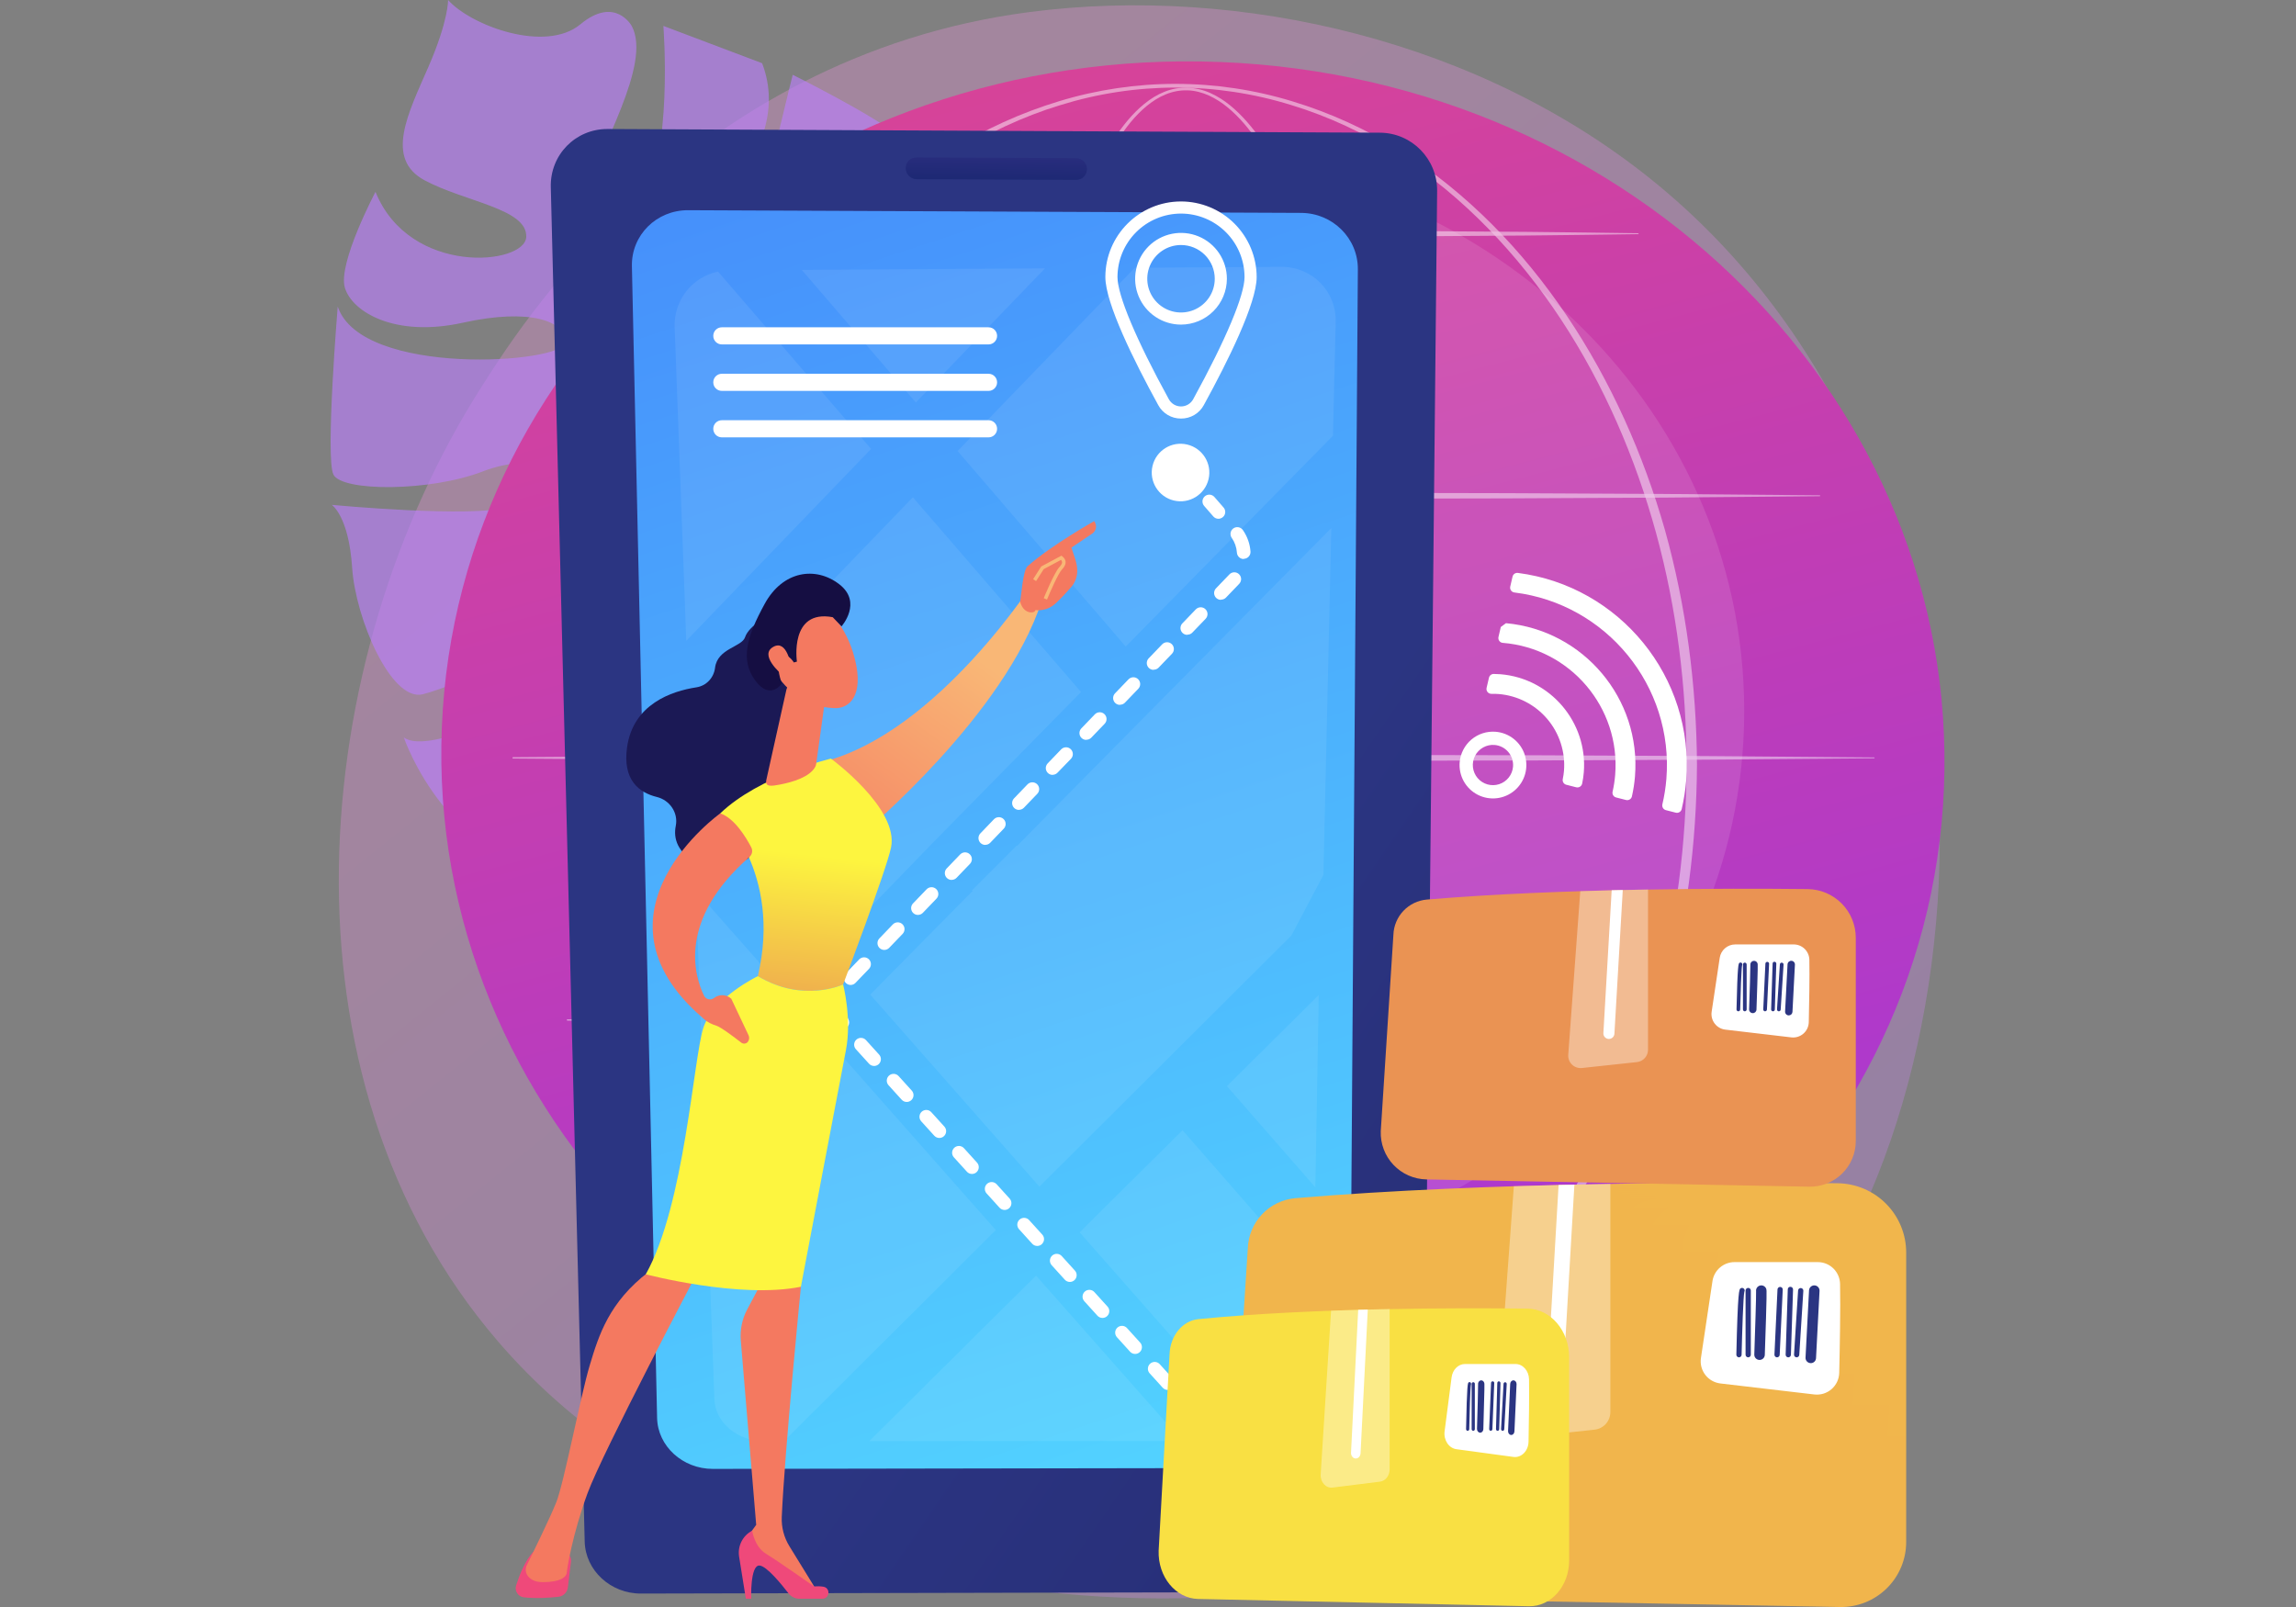 <svg width="250" height="175" viewBox="0 0 250 175" fill="none" xmlns="http://www.w3.org/2000/svg">
<rect x="0" y="0" width="250" height="175" fill="#808080" stroke="none"/>
<g clip-path="url(#clip0)">
<path opacity="0.3" d="M191.014 149.663C187.434 153.396 184.047 155.803 181.371 157.704C149.914 180.061 112.692 173.544 104.781 171.954C93.099 169.603 70.519 165.063 54.194 146.044C29.495 117.274 33.341 71.948 52.499 42.028C56.003 36.554 74.514 6.179 112.139 1.307C134.908 -1.641 161.449 4.307 180.67 20.256C221.013 53.736 218.141 121.375 191.014 149.663Z" fill="url(#paint0_linear)"/>
<path opacity="0.63" d="M73.594 31.699C72.673 26.411 87.083 17.512 82.98 6.883L72.232 2.821C72.232 2.821 73.366 17.133 69.686 22.333C66.007 27.533 63.679 24.133 64.331 20.309C64.983 16.484 71.041 7.062 68.791 2.837C68.791 2.837 66.984 -0.496 63.194 2.649C59.404 5.795 51.303 2.812 48.788 0C48.788 0 48.854 2.212 46.646 7.285C44.438 12.357 41.852 17.306 46.264 19.651C50.675 21.996 57.422 22.726 57.3 25.8C57.178 28.874 44.62 30.108 40.886 20.895C40.886 20.895 36.76 28.696 37.55 31.332C38.341 33.969 43.004 36.777 50.381 35.146C57.758 33.516 61.628 34.977 61.536 37.283C61.444 39.589 39.343 41.113 36.774 33.383C36.774 33.383 35.417 49.771 36.297 51.663C37.177 53.556 46.827 53.562 52.601 51.325C58.375 49.087 64.169 51.278 65.42 53.311C66.671 55.344 58.874 53.956 55.283 55.199C51.692 56.443 36.131 54.98 36.131 54.98C36.131 54.98 37.975 56.197 38.341 61.796C38.708 67.394 42.584 76.399 46.005 75.612C49.426 74.824 64.838 67.911 70.136 67.574C75.433 67.238 79.763 68.094 77.352 70.042C74.941 71.99 68.1 72.526 63.315 74.354C58.53 76.183 46.811 82.417 43.968 80.301C43.968 80.301 48.748 94.589 62.847 95.759C62.847 95.759 69.416 92.002 72.835 85.754C76.255 79.507 77.97 77.035 80.418 77.442C82.865 77.849 80.462 82.139 78.23 85.976C75.997 89.812 70.99 98.84 67.673 99.406C67.673 99.406 88.999 99.927 91.834 85.656C94.494 72.274 93.098 70.623 92.914 70.468C93.638 70.99 115.67 86.585 123.755 57.419C123.755 57.419 120.049 63.559 115.273 63.053C110.497 62.547 102.932 66.448 102.845 63.036C102.759 59.623 120.104 61.499 123.32 54.915C126.537 48.331 122.848 37.766 115.233 35.052C115.233 35.052 115.384 41.774 109.298 45.974C103.212 50.173 93.871 54.188 95.834 48.688C97.797 43.188 115.527 35.236 116.252 30.358C116.977 25.479 102.223 16.358 102.223 16.358C102.223 16.358 102.029 18.933 98.273 26.8C94.517 34.667 88.625 42.842 87.608 40.638C86.591 38.433 90.814 33.369 94.417 28.7C98.02 24.031 99.85 16.599 97.47 14.562C95.09 12.526 86.316 8.144 86.316 8.144C86.316 8.144 83.514 19.169 82.73 24.283C81.945 29.397 74.516 36.988 73.594 31.699ZM92.368 59.586C87.54 64.769 87.582 58.784 88.483 54.749C89.167 51.688 97.196 54.403 92.368 59.586ZM84.596 48.599C81.481 52.099 79.103 51.614 79.356 49.023C79.94 43.067 87.712 45.097 84.596 48.599ZM75.037 37.966C73.471 39.973 72.349 40.33 71.357 37.614C70.365 34.899 76.604 35.958 75.037 37.966Z" fill="url(#paint1_linear)"/>
<path d="M211.669 85.771C213.343 43.937 178.086 8.56 132.919 6.754C87.753 4.948 49.782 37.396 48.108 79.23C46.434 121.063 81.692 156.44 126.858 158.247C172.024 160.053 209.996 127.604 211.669 85.771Z" fill="url(#paint2_linear)"/>
<path opacity="0.11" d="M125.745 138.054C161.187 138.054 189.918 110.919 189.918 77.446C189.918 43.974 161.187 16.839 125.745 16.839C90.304 16.839 61.573 43.974 61.573 77.446C61.573 110.919 90.304 138.054 125.745 138.054Z" fill="white"/>
<g opacity="0.68">
<g style="mix-blend-mode:soft-light" opacity="0.68">
<path d="M151.064 83.277C151.044 96.636 150.127 110.023 147.773 123.194C147.177 126.484 146.486 129.756 145.662 133C144.839 136.245 143.882 139.456 142.715 142.598C141.538 145.732 140.171 148.82 138.318 151.644C137.384 153.044 136.325 154.387 135.018 155.492C134.365 156.052 133.638 156.52 132.858 156.883C132.066 157.249 131.208 157.451 130.335 157.477C129.462 157.498 128.595 157.338 127.786 157.009C126.98 156.689 126.245 156.224 125.576 155.696C124.238 154.626 123.155 153.299 122.205 151.909C120.318 149.105 118.933 146.023 117.743 142.894C116.554 139.765 115.598 136.546 114.765 133.307C113.933 130.067 113.235 126.793 112.634 123.504C111.434 116.925 110.616 110.283 110.064 103.622C109.512 96.962 109.241 90.278 109.207 83.594C109.191 80.252 109.282 76.911 109.401 73.572C109.52 70.234 109.713 66.897 109.956 63.565C110.45 56.901 111.189 50.252 112.286 43.658C112.837 40.362 113.479 37.08 114.252 33.826C115.025 30.572 115.926 27.348 117.043 24.191C117.605 22.614 118.217 21.055 118.918 19.531C119.619 18.007 120.398 16.519 121.317 15.111C122.236 13.702 123.297 12.37 124.615 11.298C125.274 10.767 126.001 10.305 126.796 9.992C127.591 9.67 128.445 9.519 129.303 9.547C130.159 9.579 131 9.776 131.781 10.127C132.554 10.479 133.278 10.931 133.934 11.47C135.247 12.539 136.337 13.845 137.303 15.217C139.222 17.979 140.669 21.029 141.923 24.125C143.167 27.234 144.195 30.422 145.09 33.644C145.984 36.866 146.737 40.127 147.39 43.405C149.975 56.527 151.026 69.915 151.064 83.277ZM150.075 83.277C150.087 76.62 149.835 69.964 149.281 63.328C148.727 56.692 147.909 50.078 146.678 43.539C146.063 40.269 145.347 37.018 144.494 33.802C143.642 30.587 142.653 27.407 141.451 24.308C140.249 21.209 138.837 18.183 136.975 15.439C136.037 14.078 134.983 12.784 133.716 11.732C133.089 11.204 132.395 10.759 131.653 10.411C130.909 10.077 130.108 9.858 129.294 9.837C128.479 9.816 127.668 9.969 126.915 10.284C126.16 10.591 125.467 11.042 124.835 11.562C123.569 12.613 122.545 13.937 121.654 15.324C120.763 16.711 120.008 18.199 119.333 19.715C118.658 21.232 118.065 22.785 117.525 24.355C116.452 27.501 115.592 30.719 114.856 33.963C114.121 37.207 113.521 40.482 113.005 43.771C111.984 50.349 111.317 56.982 110.901 63.626C110.484 70.27 110.33 76.932 110.342 83.589C110.325 90.246 110.558 96.897 111.042 103.542C111.542 110.18 112.305 116.8 113.448 123.355C114.021 126.632 114.69 129.892 115.492 133.119C116.293 136.346 117.227 139.54 118.374 142.655C119.527 145.762 120.874 148.819 122.698 151.572C123.616 152.937 124.66 154.231 125.924 155.259C126.556 155.768 127.244 156.209 127.987 156.509C128.725 156.82 129.521 156.971 130.321 156.953C131.122 156.923 131.909 156.732 132.634 156.39C133.364 156.042 134.043 155.595 134.651 155.062C135.889 154 136.91 152.687 137.812 151.312C139.602 148.538 140.931 145.474 142.071 142.362C143.212 139.25 144.125 136.044 144.92 132.816C145.714 129.589 146.374 126.325 146.941 123.047C148.077 116.49 148.831 109.869 149.333 103.235C149.834 96.6 150.078 89.937 150.075 83.277Z" fill="white"/>
</g>
<g style="mix-blend-mode:soft-light" opacity="0.68">
<path d="M184.775 83.277C184.728 91.88 183.622 100.487 181.319 108.784C178.975 117.061 175.442 125.024 170.645 132.173C168.246 135.744 165.528 139.105 162.492 142.154C159.456 145.204 156.1 147.938 152.457 150.231C148.813 152.525 144.87 154.344 140.747 155.584C132.448 158.109 123.586 158.113 115.285 155.596C111.159 154.358 107.22 152.533 103.566 150.251C99.912 147.969 96.557 145.228 93.516 142.181C90.475 139.134 87.752 135.772 85.348 132.201C80.541 125.051 77 117.084 74.646 108.803C73.489 104.653 72.623 100.427 72.055 96.156C70.889 87.61 70.892 78.944 72.063 70.398C72.634 66.129 73.503 61.904 74.662 57.756C77.024 49.477 80.57 41.516 85.38 34.375C87.785 30.808 90.506 27.451 93.549 24.407C96.593 21.362 99.948 18.634 103.596 16.351C107.246 14.065 111.183 12.275 115.305 11.026C123.591 8.498 132.443 8.502 140.727 11.037C144.846 12.288 148.781 14.082 152.427 16.37C156.07 18.656 159.424 21.389 162.46 24.432C165.495 27.476 168.211 30.835 170.613 34.403C175.413 41.544 178.952 49.502 181.304 57.778C183.61 66.068 184.723 74.674 184.775 83.277ZM183.64 83.277C183.628 74.771 182.568 66.257 180.323 58.046C178.067 49.849 174.668 41.934 169.989 34.817C167.651 31.262 164.995 27.911 162.021 24.865C159.046 21.819 155.759 19.072 152.164 16.785C148.565 14.511 144.678 12.681 140.604 11.442C132.406 8.9 123.63 8.903 115.435 11.453C111.362 12.694 107.479 14.528 103.884 16.805C100.293 19.094 97.011 21.848 94.041 24.891C91.078 27.947 88.415 31.28 86.088 34.845C81.419 41.961 78.027 49.875 75.782 58.066C74.672 62.171 73.844 66.347 73.303 70.566C72.193 79.005 72.195 87.554 73.311 95.993C73.855 100.209 74.685 104.383 75.798 108.486C78.049 116.673 81.447 124.582 86.119 131.691C88.453 135.243 91.104 138.591 94.073 141.634C97.043 144.677 100.325 147.423 103.913 149.705C107.507 151.976 111.389 153.796 115.455 155.038C123.636 157.598 132.403 157.602 140.586 155.049C144.654 153.811 148.539 151.993 152.137 149.725C155.731 147.445 159.014 144.696 161.991 141.663C164.968 138.629 167.621 135.274 169.96 131.722C174.642 124.612 178.047 116.703 180.31 108.509C182.557 100.296 183.622 91.782 183.64 83.277Z" fill="white"/>
</g>
<g style="mix-blend-mode:soft-light" opacity="0.68">
<path d="M61.787 54.062C61.767 54.062 61.748 54.055 61.734 54.041C61.72 54.027 61.712 54.008 61.712 53.988C61.712 53.968 61.72 53.95 61.734 53.935C61.748 53.922 61.767 53.914 61.787 53.914L78.832 53.776L95.876 53.698L129.966 53.636L164.056 53.705L181.101 53.79L198.145 53.938C198.152 53.938 198.158 53.939 198.165 53.941C198.171 53.944 198.176 53.948 198.181 53.953C198.185 53.957 198.189 53.963 198.191 53.969C198.194 53.975 198.195 53.982 198.195 53.988C198.195 54.001 198.19 54.014 198.18 54.023C198.171 54.032 198.159 54.038 198.145 54.038L181.101 54.188L164.056 54.273L129.966 54.342L95.876 54.279L78.832 54.201L61.787 54.062Z" fill="white"/>
</g>
<g style="mix-blend-mode:soft-light" opacity="0.68">
<path d="M81.487 25.446C81.488 25.427 81.495 25.408 81.509 25.395C81.523 25.381 81.541 25.373 81.561 25.372C85.594 25.31 89.625 25.281 93.662 25.235L105.763 25.157C109.797 25.124 113.828 25.128 117.864 25.117L129.966 25.094L154.168 25.164L166.269 25.25C170.304 25.301 174.337 25.33 178.371 25.399C178.378 25.399 178.384 25.4 178.39 25.403C178.396 25.405 178.402 25.409 178.406 25.414C178.411 25.419 178.414 25.424 178.417 25.43C178.419 25.436 178.42 25.443 178.42 25.449C178.42 25.462 178.415 25.475 178.406 25.484C178.396 25.493 178.384 25.498 178.371 25.499C174.337 25.567 170.307 25.597 166.269 25.648L154.168 25.731L129.966 25.801L117.864 25.777C113.83 25.767 109.8 25.771 105.763 25.738L93.662 25.659C89.628 25.613 85.594 25.586 81.561 25.522C81.551 25.522 81.541 25.52 81.532 25.516C81.523 25.512 81.515 25.506 81.508 25.499C81.501 25.492 81.496 25.484 81.493 25.475C81.489 25.466 81.487 25.456 81.487 25.446V25.446Z" fill="white"/>
</g>
<g style="mix-blend-mode:soft-light" opacity="0.68">
<path d="M55.863 82.605C55.844 82.603 55.827 82.595 55.815 82.581C55.802 82.567 55.795 82.549 55.795 82.53C55.795 82.512 55.802 82.494 55.815 82.48C55.827 82.466 55.844 82.457 55.863 82.456L74.386 82.319L92.912 82.24L129.963 82.177L167.015 82.246L185.54 82.332L204.066 82.481C204.072 82.481 204.079 82.482 204.085 82.484C204.091 82.487 204.096 82.491 204.101 82.495C204.106 82.5 204.109 82.505 204.112 82.511C204.114 82.518 204.115 82.524 204.115 82.531C204.115 82.544 204.11 82.556 204.101 82.566C204.092 82.575 204.079 82.581 204.066 82.581L185.54 82.729L167.017 82.812L129.966 82.882L92.915 82.819L74.386 82.742L55.863 82.605Z" fill="white"/>
</g>
<g style="mix-blend-mode:soft-light" opacity="0.68">
<path d="M61.787 111L78.832 110.862L95.876 110.784L129.966 110.722L164.056 110.791L181.101 110.875L198.145 111.024C198.152 111.024 198.158 111.025 198.165 111.028C198.171 111.03 198.176 111.034 198.181 111.039C198.185 111.044 198.189 111.049 198.191 111.055C198.194 111.061 198.195 111.068 198.195 111.074C198.195 111.087 198.19 111.1 198.18 111.109C198.171 111.119 198.159 111.124 198.145 111.124L181.101 111.271L164.056 111.356L129.966 111.425L95.876 111.363L78.832 111.285L61.787 111.147C61.767 111.147 61.748 111.139 61.734 111.125C61.72 111.111 61.712 111.092 61.712 111.072C61.712 111.053 61.72 111.034 61.734 111.02C61.748 111.006 61.767 110.998 61.787 110.998V111Z" fill="white"/>
</g>
<g style="mix-blend-mode:soft-light" opacity="0.68">
<path d="M181.072 139.614C181.072 139.683 181.044 139.749 180.995 139.798C180.946 139.847 180.88 139.875 180.81 139.875H84C83.93 139.875 83.864 139.847 83.815 139.798C83.766 139.749 83.738 139.683 83.738 139.614C83.738 139.544 83.766 139.478 83.815 139.429C83.864 139.38 83.93 139.352 84 139.352H180.81C180.88 139.352 180.946 139.38 180.995 139.429C181.044 139.478 181.072 139.544 181.072 139.614V139.614Z" fill="white"/>
</g>
</g>
<path d="M162.855 79.688C163.572 79.746 164.256 80.015 164.819 80.462C165.383 80.908 165.802 81.512 166.023 82.197C166.243 82.881 166.256 83.616 166.059 84.307C165.862 84.999 165.464 85.617 164.916 86.083C164.368 86.548 163.694 86.841 162.98 86.924C162.265 87.007 161.542 86.876 160.902 86.548C160.262 86.22 159.733 85.709 159.383 85.081C159.033 84.452 158.878 83.734 158.936 83.017C159.015 82.057 159.472 81.167 160.207 80.542C160.941 79.918 161.894 79.611 162.855 79.688V79.688ZM162.738 81.125C162.306 81.09 161.873 81.184 161.494 81.395C161.115 81.606 160.807 81.924 160.609 82.31C160.411 82.696 160.332 83.132 160.382 83.563C160.432 83.993 160.609 84.4 160.89 84.73C161.17 85.061 161.543 85.3 161.96 85.419C162.377 85.538 162.82 85.53 163.233 85.397C163.646 85.264 164.01 85.012 164.279 84.672C164.549 84.332 164.711 83.92 164.747 83.488C164.793 82.909 164.608 82.334 164.231 81.891C163.855 81.448 163.317 81.173 162.738 81.125V81.125Z" fill="white"/>
<path d="M170.294 83.938C170.458 81.888 169.802 79.857 168.47 78.29C167.138 76.723 165.239 75.748 163.189 75.579C162.927 75.558 162.665 75.551 162.403 75.557C162.322 75.56 162.241 75.544 162.167 75.511C162.093 75.478 162.028 75.428 161.976 75.366C161.924 75.303 161.887 75.23 161.868 75.151C161.85 75.072 161.849 74.99 161.867 74.911L162.126 73.799C162.154 73.681 162.221 73.577 162.317 73.503C162.412 73.428 162.53 73.389 162.651 73.391C162.887 73.391 163.124 73.402 163.364 73.421C168.817 73.865 172.894 78.661 172.452 84.113C172.418 84.52 172.359 84.925 172.275 85.326C172.261 85.396 172.232 85.463 172.191 85.522C172.151 85.58 172.098 85.63 172.037 85.669C171.977 85.707 171.909 85.732 171.838 85.743C171.767 85.755 171.695 85.751 171.625 85.734L170.547 85.459C170.416 85.426 170.302 85.343 170.23 85.228C170.159 85.114 170.134 84.976 170.162 84.843C170.224 84.544 170.268 84.242 170.294 83.938Z" fill="white"/>
<path d="M175.868 84.391C176.463 77.055 170.979 70.603 163.641 70.007H163.634C163.559 70.002 163.486 69.98 163.419 69.944C163.353 69.907 163.296 69.857 163.251 69.796C163.206 69.735 163.174 69.666 163.159 69.592C163.143 69.518 163.144 69.441 163.161 69.368L163.415 68.277L163.978 67.864C172.423 68.638 178.711 76.096 178.024 84.567C177.964 85.296 177.852 86.019 177.69 86.732C177.674 86.8 177.644 86.864 177.603 86.92C177.561 86.977 177.509 87.024 177.449 87.06C177.389 87.096 177.323 87.12 177.254 87.129C177.185 87.139 177.114 87.135 177.047 87.118L175.971 86.843C175.839 86.81 175.724 86.728 175.652 86.612C175.58 86.496 175.556 86.358 175.585 86.225C175.722 85.621 175.817 85.008 175.868 84.391V84.391Z" fill="white"/>
<path d="M181.442 84.844C182.266 74.706 174.903 65.76 164.899 64.52C164.825 64.512 164.753 64.488 164.689 64.45C164.625 64.412 164.57 64.361 164.527 64.301C164.484 64.24 164.454 64.171 164.439 64.098C164.425 64.025 164.426 63.95 164.442 63.877L164.693 62.795C164.722 62.668 164.797 62.556 164.904 62.481C165.011 62.406 165.142 62.373 165.272 62.389C176.364 63.821 184.513 73.759 183.598 85.019C183.512 86.061 183.349 87.094 183.11 88.112C183.093 88.18 183.063 88.244 183.022 88.3C182.98 88.356 182.928 88.404 182.868 88.439C182.808 88.475 182.741 88.499 182.672 88.509C182.603 88.519 182.532 88.515 182.465 88.498L181.39 88.224C181.256 88.189 181.141 88.103 181.069 87.984C180.998 87.865 180.976 87.723 181.009 87.588C181.221 86.685 181.366 85.768 181.442 84.844V84.844Z" fill="white"/>
<path d="M154.99 167.706C154.958 170.826 152.277 173.356 149 173.363L69.784 173.536C66.483 173.543 63.743 171.014 63.665 167.882L59.974 20.375C59.886 16.867 62.656 14.031 66.163 14.048L150.25 14.45C153.728 14.467 156.518 17.317 156.482 20.809L154.99 167.706Z" fill="url(#paint3_linear)"/>
<path d="M147.85 29.321C147.873 25.95 145.108 23.2 141.671 23.184L74.932 22.891C71.474 22.876 68.731 25.612 68.805 28.994L71.548 154.412C71.615 157.484 74.333 159.965 77.617 159.96L141.022 159.859C144.288 159.854 146.951 157.372 146.973 154.311L147.85 29.321Z" fill="url(#paint4_linear)"/>
<path d="M118.357 18.412C118.358 18.567 118.328 18.72 118.27 18.863C118.211 19.006 118.125 19.137 118.015 19.246C117.906 19.356 117.776 19.443 117.633 19.502C117.49 19.561 117.337 19.591 117.182 19.59L99.813 19.512C99.498 19.509 99.196 19.382 98.973 19.16C98.75 18.937 98.622 18.636 98.618 18.321V18.321C98.616 18.166 98.644 18.013 98.701 17.869C98.759 17.726 98.844 17.595 98.953 17.485C99.062 17.375 99.192 17.288 99.335 17.228C99.477 17.169 99.631 17.139 99.785 17.14L117.174 17.221C117.488 17.224 117.788 17.35 118.009 17.572C118.231 17.795 118.356 18.095 118.357 18.409V18.412Z" fill="url(#paint5_linear)"/>
<g opacity="0.27">
<path opacity="0.27" d="M133.589 118.28L143.594 108.349L143.223 129.301L133.611 118.304L133.589 118.28Z" fill="white"/>
<path opacity="0.27" d="M128.757 123.078L142.898 139.266L143.041 139.432L142.633 152.258C142.601 153.489 141.942 154.673 140.899 155.548C139.979 156.318 138.786 156.79 137.537 156.891L117.556 134.199L128.757 123.078Z" fill="white"/>
<path opacity="0.27" d="M140.614 101.876L129.193 113.258L124.375 118.061L113.173 129.224L94.757 108.313L94.759 108.311L105.918 97.002L105.885 97.002L105.825 96.97V96.968L110.688 92.098L110.733 92.104L110.745 92.108L110.753 92.104L110.761 92.098L122.187 80.529L144.96 57.506L144.1 95.274L140.614 101.876Z" fill="white"/>
<path opacity="0.27" d="M128.726 156.917L94.644 156.943L112.81 138.909L128.726 156.917Z" fill="white"/>
<path opacity="0.27" d="M108.431 133.952L85.356 156.952H83.248C81.844 156.952 80.482 156.479 79.46 155.629C78.438 154.779 77.834 153.622 77.789 152.413L76.829 126.481L90.02 113.114L108.431 133.952Z" fill="white"/>
<path opacity="0.27" d="M85.566 108.069L76.505 117.3L75.769 96.993L85.558 108.07L85.566 108.069Z" fill="white"/>
<path opacity="0.27" d="M122.577 70.406L104.264 49.115L123.558 29.158L139.484 29.056C142.875 29.034 145.523 31.717 145.44 35.072L145.138 47.452L122.577 70.406Z" fill="white"/>
<path opacity="0.27" d="M87.296 29.391L113.791 29.221L99.721 43.833L87.296 29.391Z" fill="white"/>
<path opacity="0.27" d="M99.397 54.15L117.707 75.359L106.295 86.972L101.492 91.861L90.477 103.231L75.72 86.26V86.257L75.234 79.304L75.194 79.266L99.397 54.15Z" fill="white"/>
<path opacity="0.27" d="M78.183 29.574L94.853 48.886L74.723 69.787L73.459 35.638C73.401 34.232 73.844 32.85 74.709 31.74C75.574 30.63 76.805 29.862 78.183 29.574V29.574Z" fill="white"/>
</g>
<path d="M107.639 35.642H78.595C78.081 35.642 77.665 36.058 77.665 36.571V36.577C77.665 37.09 78.081 37.506 78.595 37.506H107.639C108.152 37.506 108.568 37.09 108.568 36.577V36.571C108.568 36.058 108.152 35.642 107.639 35.642Z" fill="white"/>
<path d="M107.639 40.703H78.595C78.081 40.703 77.665 41.119 77.665 41.632V41.638C77.665 42.151 78.081 42.567 78.595 42.567H107.639C108.152 42.567 108.568 42.151 108.568 41.638V41.632C108.568 41.119 108.152 40.703 107.639 40.703Z" fill="white"/>
<path d="M107.639 45.763H78.595C78.081 45.763 77.665 46.179 77.665 46.693V46.698C77.665 47.212 78.081 47.627 78.595 47.627H107.639C108.152 47.627 108.568 47.212 108.568 46.698V46.693C108.568 46.179 108.152 45.763 107.639 45.763Z" fill="white"/>
<path d="M128.594 45.58C128.086 45.584 127.586 45.449 127.149 45.19C126.711 44.931 126.353 44.558 126.112 44.11C123.486 39.324 120.357 33.02 120.357 30.172C120.357 25.631 124.053 21.938 128.594 21.938C130.778 21.94 132.872 22.808 134.416 24.352C135.961 25.896 136.829 27.989 136.831 30.172C136.831 33.019 133.706 39.322 131.08 44.11C130.839 44.558 130.48 44.932 130.042 45.191C129.604 45.45 129.103 45.584 128.594 45.58V45.58ZM128.594 23.258C126.761 23.26 125.002 23.99 123.706 25.286C122.409 26.582 121.679 28.34 121.677 30.174C121.677 32.148 123.715 36.996 127.269 43.476C127.399 43.713 127.591 43.911 127.824 44.05C128.057 44.188 128.323 44.261 128.594 44.261C128.865 44.261 129.132 44.188 129.365 44.05C129.598 43.911 129.79 43.713 129.92 43.476C133.474 36.996 135.512 32.148 135.512 30.174C135.51 28.34 134.78 26.582 133.483 25.286C132.187 23.99 130.428 23.26 128.594 23.258V23.258Z" fill="white"/>
<path d="M128.594 35.349C127.607 35.349 126.641 35.056 125.82 34.507C124.998 33.959 124.358 33.179 123.98 32.266C123.602 31.354 123.503 30.35 123.696 29.382C123.889 28.413 124.364 27.523 125.063 26.825C125.761 26.127 126.651 25.651 127.62 25.459C128.589 25.266 129.593 25.365 130.506 25.743C131.418 26.12 132.198 26.761 132.747 27.582C133.296 28.403 133.589 29.368 133.589 30.356C133.587 31.679 133.06 32.948 132.124 33.884C131.188 34.82 129.918 35.347 128.594 35.349ZM128.594 26.682C127.868 26.682 127.157 26.897 126.553 27.301C125.949 27.705 125.478 28.279 125.2 28.95C124.921 29.621 124.849 30.36 124.99 31.072C125.132 31.785 125.482 32.44 125.996 32.953C126.51 33.467 127.165 33.817 127.878 33.959C128.59 34.101 129.329 34.028 130.001 33.75C130.672 33.472 131.246 33.001 131.65 32.397C132.054 31.793 132.269 31.082 132.269 30.356C132.268 29.382 131.88 28.448 131.192 27.759C130.503 27.07 129.569 26.683 128.594 26.682V26.682Z" fill="white"/>
<path d="M131.594 52.178C131.992 50.494 130.948 48.806 129.263 48.409C127.578 48.011 125.89 49.054 125.492 50.739C125.095 52.423 126.138 54.111 127.823 54.508C129.508 54.906 131.196 53.863 131.594 52.178Z" fill="white"/>
<path d="M134.255 159.201C134.152 159.201 134.049 159.179 133.955 159.137C133.86 159.096 133.775 159.034 133.706 158.958L132.285 157.389C132.157 157.243 132.092 157.053 132.104 156.859C132.115 156.666 132.202 156.484 132.346 156.354C132.489 156.224 132.679 156.155 132.872 156.163C133.066 156.17 133.249 156.254 133.382 156.395L134.803 157.963C134.9 158.069 134.963 158.201 134.986 158.343C135.009 158.484 134.99 158.629 134.932 158.76C134.874 158.891 134.779 159.003 134.659 159.081C134.539 159.159 134.399 159.201 134.255 159.201V159.201ZM130.702 155.281C130.599 155.282 130.496 155.26 130.402 155.218C130.307 155.176 130.222 155.114 130.153 155.038L128.732 153.469C128.604 153.323 128.539 153.133 128.551 152.939C128.562 152.746 128.649 152.564 128.793 152.434C128.937 152.304 129.126 152.235 129.32 152.243C129.514 152.25 129.697 152.334 129.83 152.475L131.251 154.043C131.347 154.149 131.41 154.281 131.433 154.423C131.456 154.564 131.437 154.709 131.379 154.841C131.321 154.972 131.226 155.083 131.106 155.161C130.986 155.24 130.846 155.281 130.702 155.281V155.281ZM127.15 151.361C127.046 151.361 126.944 151.34 126.849 151.298C126.754 151.256 126.669 151.194 126.6 151.118L125.179 149.55C125.114 149.478 125.063 149.394 125.03 149.302C124.998 149.211 124.983 149.113 124.988 149.016C124.993 148.919 125.017 148.824 125.058 148.736C125.1 148.648 125.158 148.569 125.23 148.504C125.302 148.438 125.387 148.388 125.478 148.355C125.57 148.322 125.667 148.308 125.764 148.313C125.861 148.318 125.957 148.341 126.045 148.383C126.133 148.425 126.212 148.483 126.277 148.555L127.698 150.123C127.794 150.229 127.858 150.361 127.88 150.503C127.903 150.644 127.885 150.789 127.826 150.921C127.768 151.052 127.674 151.163 127.553 151.241C127.433 151.32 127.293 151.361 127.15 151.361V151.361ZM123.597 147.441C123.493 147.441 123.391 147.42 123.296 147.378C123.202 147.336 123.117 147.275 123.047 147.198L121.626 145.63C121.559 145.558 121.506 145.474 121.472 145.382C121.437 145.29 121.422 145.191 121.425 145.093C121.429 144.995 121.453 144.898 121.495 144.809C121.536 144.72 121.595 144.64 121.668 144.573C121.741 144.507 121.827 144.456 121.92 144.424C122.012 144.391 122.111 144.377 122.209 144.383C122.308 144.389 122.404 144.414 122.492 144.457C122.581 144.501 122.659 144.561 122.724 144.636L124.145 146.203C124.241 146.309 124.305 146.441 124.328 146.583C124.351 146.724 124.332 146.869 124.274 147.001C124.216 147.132 124.121 147.243 124.001 147.321C123.881 147.4 123.74 147.441 123.597 147.441V147.441ZM120.043 143.521C119.94 143.521 119.838 143.5 119.743 143.458C119.649 143.416 119.564 143.355 119.495 143.278L118.074 141.71C118.006 141.638 117.954 141.554 117.919 141.462C117.885 141.37 117.869 141.271 117.873 141.173C117.877 141.075 117.9 140.978 117.942 140.889C117.983 140.8 118.043 140.72 118.116 140.653C118.189 140.587 118.274 140.536 118.367 140.504C118.46 140.471 118.558 140.457 118.657 140.463C118.755 140.469 118.851 140.494 118.939 140.537C119.028 140.581 119.107 140.641 119.171 140.716L120.592 142.284C120.689 142.39 120.752 142.522 120.774 142.663C120.797 142.805 120.778 142.95 120.72 143.081C120.662 143.212 120.567 143.323 120.447 143.401C120.327 143.48 120.187 143.521 120.043 143.521V143.521ZM116.491 139.601C116.387 139.601 116.285 139.58 116.19 139.538C116.096 139.496 116.011 139.435 115.942 139.358L114.521 137.79C114.454 137.718 114.401 137.634 114.367 137.542C114.332 137.45 114.317 137.351 114.321 137.253C114.324 137.155 114.348 137.058 114.39 136.969C114.431 136.88 114.49 136.8 114.563 136.733C114.636 136.667 114.722 136.616 114.815 136.584C114.908 136.551 115.006 136.537 115.104 136.543C115.203 136.549 115.299 136.574 115.387 136.617C115.476 136.661 115.555 136.721 115.619 136.796L117.04 138.364C117.136 138.47 117.2 138.602 117.222 138.743C117.245 138.885 117.226 139.03 117.168 139.161C117.11 139.292 117.015 139.403 116.895 139.481C116.775 139.56 116.635 139.601 116.491 139.601H116.491ZM112.938 135.681C112.835 135.681 112.732 135.66 112.638 135.618C112.543 135.576 112.458 135.515 112.389 135.438L110.968 133.87C110.901 133.798 110.848 133.714 110.814 133.622C110.779 133.53 110.763 133.431 110.767 133.333C110.771 133.235 110.795 133.138 110.836 133.049C110.878 132.96 110.937 132.88 111.01 132.813C111.083 132.747 111.168 132.696 111.261 132.664C111.354 132.631 111.453 132.617 111.551 132.623C111.649 132.629 111.745 132.654 111.834 132.697C111.922 132.741 112.001 132.801 112.066 132.876L113.487 134.444C113.583 134.55 113.647 134.682 113.67 134.823C113.692 134.965 113.674 135.11 113.616 135.241C113.557 135.372 113.462 135.484 113.342 135.562C113.222 135.64 113.081 135.681 112.938 135.681ZM109.385 131.761C109.282 131.761 109.18 131.74 109.085 131.698C108.99 131.656 108.906 131.595 108.836 131.518L107.415 129.95C107.288 129.804 107.223 129.613 107.234 129.42C107.246 129.226 107.333 129.045 107.476 128.915C107.62 128.784 107.809 128.716 108.003 128.723C108.197 128.731 108.38 128.814 108.513 128.956L109.934 130.524C110.031 130.63 110.094 130.762 110.117 130.903C110.14 131.045 110.121 131.19 110.063 131.321C110.005 131.452 109.91 131.564 109.789 131.642C109.669 131.72 109.529 131.761 109.385 131.761V131.761ZM105.832 127.841C105.728 127.841 105.626 127.82 105.532 127.778C105.437 127.736 105.352 127.675 105.283 127.598L103.862 126.031C103.73 125.885 103.661 125.693 103.671 125.497C103.68 125.301 103.768 125.116 103.913 124.984C104.059 124.852 104.251 124.784 104.447 124.793C104.643 124.803 104.828 124.89 104.96 125.036L106.381 126.604C106.477 126.71 106.541 126.842 106.563 126.983C106.586 127.125 106.568 127.27 106.509 127.401C106.451 127.532 106.356 127.644 106.236 127.722C106.116 127.8 105.975 127.841 105.832 127.841V127.841ZM102.279 123.922C102.176 123.922 102.073 123.901 101.979 123.859C101.884 123.817 101.799 123.755 101.73 123.678L100.309 122.111C100.177 121.965 100.108 121.773 100.118 121.577C100.128 121.381 100.215 121.196 100.36 121.064C100.506 120.932 100.698 120.864 100.894 120.873C101.091 120.883 101.275 120.97 101.407 121.116L102.828 122.684C102.924 122.79 102.988 122.922 103.011 123.064C103.033 123.205 103.015 123.35 102.956 123.481C102.898 123.613 102.803 123.724 102.683 123.802C102.563 123.88 102.423 123.922 102.279 123.922V123.922ZM98.727 120C98.623 120 98.521 119.979 98.427 119.937C98.332 119.895 98.247 119.833 98.178 119.756L96.757 118.189C96.69 118.117 96.637 118.033 96.603 117.94C96.568 117.848 96.552 117.75 96.556 117.652C96.56 117.553 96.584 117.457 96.625 117.367C96.667 117.278 96.726 117.198 96.799 117.132C96.872 117.066 96.957 117.015 97.05 116.982C97.143 116.95 97.242 116.936 97.34 116.942C97.438 116.947 97.534 116.973 97.623 117.016C97.711 117.06 97.79 117.12 97.855 117.194L99.276 118.762C99.372 118.868 99.436 119 99.458 119.142C99.481 119.283 99.462 119.428 99.404 119.56C99.346 119.691 99.251 119.802 99.131 119.88C99.011 119.958 98.87 120 98.727 120V120ZM95.174 116.08C95.071 116.08 94.969 116.059 94.874 116.017C94.779 115.975 94.695 115.914 94.625 115.837L93.204 114.271C93.136 114.199 93.084 114.115 93.049 114.022C93.015 113.93 92.999 113.832 93.003 113.734C93.007 113.635 93.03 113.539 93.072 113.449C93.114 113.36 93.173 113.28 93.246 113.214C93.319 113.148 93.404 113.097 93.497 113.064C93.59 113.032 93.688 113.018 93.787 113.024C93.885 113.029 93.981 113.055 94.07 113.098C94.158 113.141 94.237 113.202 94.302 113.276L95.722 114.844C95.819 114.95 95.882 115.082 95.905 115.224C95.928 115.365 95.909 115.51 95.851 115.641C95.793 115.773 95.698 115.884 95.578 115.962C95.457 116.04 95.317 116.082 95.174 116.082L95.174 116.08ZM91.72 112.086C91.585 112.086 91.452 112.049 91.337 111.979C91.221 111.91 91.127 111.81 91.064 111.691C90.71 111.018 90.525 110.27 90.525 109.51C90.525 109.428 90.525 109.346 90.531 109.264C90.546 109.072 90.636 108.893 90.781 108.765C90.926 108.638 91.115 108.572 91.308 108.582C91.501 108.592 91.683 108.677 91.814 108.819C91.945 108.961 92.016 109.149 92.01 109.342C92.01 109.398 92.006 109.454 92.006 109.51C92.006 110.029 92.132 110.54 92.374 110.999C92.434 111.112 92.463 111.239 92.459 111.366C92.456 111.494 92.419 111.618 92.353 111.727C92.288 111.836 92.195 111.927 92.084 111.99C91.973 112.052 91.847 112.086 91.72 112.086V112.086ZM92.619 107.259C92.474 107.259 92.332 107.216 92.211 107.136C92.089 107.056 91.994 106.942 91.937 106.809C91.88 106.675 91.864 106.528 91.89 106.385C91.916 106.242 91.984 106.11 92.085 106.005L93.551 104.479C93.619 104.409 93.699 104.352 93.788 104.313C93.878 104.274 93.974 104.253 94.071 104.25C94.169 104.248 94.266 104.265 94.356 104.301C94.447 104.336 94.53 104.389 94.6 104.457C94.671 104.524 94.727 104.605 94.766 104.694C94.805 104.784 94.826 104.88 94.828 104.977C94.83 105.075 94.812 105.171 94.776 105.262C94.741 105.353 94.687 105.436 94.62 105.506L93.153 107.031C93.084 107.104 93.001 107.161 92.91 107.201C92.818 107.24 92.719 107.261 92.619 107.261V107.259ZM96.284 103.446C96.139 103.446 95.997 103.403 95.876 103.323C95.755 103.243 95.66 103.129 95.603 102.996C95.546 102.862 95.53 102.715 95.556 102.572C95.582 102.429 95.65 102.297 95.751 102.193L97.217 100.666C97.353 100.525 97.54 100.444 97.736 100.441C97.931 100.437 98.121 100.511 98.262 100.647C98.404 100.783 98.486 100.969 98.49 101.165C98.494 101.361 98.42 101.551 98.285 101.693L96.819 103.219C96.75 103.291 96.667 103.348 96.575 103.387C96.483 103.426 96.384 103.446 96.284 103.446V103.446ZM99.95 99.634C99.805 99.634 99.663 99.591 99.542 99.511C99.421 99.431 99.326 99.317 99.269 99.183C99.212 99.05 99.195 98.903 99.221 98.76C99.248 98.617 99.315 98.485 99.416 98.38L100.882 96.854C100.949 96.781 101.03 96.723 101.12 96.681C101.209 96.64 101.307 96.617 101.405 96.614C101.504 96.611 101.603 96.627 101.695 96.663C101.787 96.698 101.871 96.752 101.943 96.82C102.014 96.889 102.071 96.971 102.11 97.062C102.149 97.152 102.169 97.25 102.17 97.349C102.171 97.448 102.152 97.546 102.114 97.637C102.076 97.728 102.02 97.811 101.95 97.881L100.484 99.406C100.415 99.478 100.332 99.535 100.24 99.573C100.149 99.612 100.05 99.632 99.95 99.631V99.634ZM103.616 95.821C103.471 95.821 103.33 95.778 103.209 95.698C103.089 95.618 102.994 95.505 102.937 95.372C102.881 95.239 102.864 95.092 102.89 94.95C102.915 94.808 102.982 94.676 103.082 94.571L104.548 93.045C104.684 92.904 104.871 92.823 105.067 92.819C105.263 92.816 105.452 92.89 105.594 93.026C105.735 93.162 105.817 93.348 105.821 93.544C105.825 93.74 105.752 93.93 105.616 94.071L104.15 95.597C104.08 95.668 103.997 95.723 103.905 95.761C103.813 95.799 103.715 95.818 103.616 95.816V95.821ZM107.281 92.009C107.136 92.008 106.994 91.966 106.873 91.885C106.752 91.805 106.657 91.691 106.601 91.558C106.544 91.424 106.527 91.277 106.553 91.135C106.579 90.992 106.647 90.86 106.747 90.755L108.213 89.229C108.28 89.156 108.36 89.098 108.45 89.056C108.54 89.015 108.637 88.992 108.736 88.989C108.834 88.986 108.933 89.002 109.025 89.038C109.117 89.073 109.202 89.127 109.273 89.195C109.344 89.263 109.401 89.345 109.44 89.436C109.479 89.527 109.5 89.624 109.501 89.723C109.501 89.822 109.482 89.92 109.445 90.011C109.407 90.103 109.352 90.186 109.281 90.255L107.815 91.781C107.746 91.852 107.662 91.907 107.57 91.945C107.479 91.983 107.38 92.001 107.281 92V92.009ZM110.947 88.196C110.802 88.196 110.659 88.154 110.538 88.074C110.417 87.994 110.322 87.88 110.265 87.746C110.208 87.612 110.192 87.465 110.218 87.322C110.244 87.179 110.312 87.047 110.412 86.942L111.879 85.417C112.015 85.276 112.202 85.195 112.398 85.191C112.594 85.188 112.783 85.262 112.925 85.398C113.066 85.533 113.148 85.72 113.152 85.916C113.156 86.112 113.083 86.301 112.947 86.443L111.481 87.969C111.411 88.039 111.328 88.095 111.236 88.132C111.144 88.17 111.046 88.189 110.947 88.188V88.196ZM114.612 84.384C114.467 84.384 114.325 84.341 114.204 84.261C114.083 84.181 113.988 84.067 113.931 83.933C113.874 83.8 113.858 83.652 113.884 83.51C113.91 83.367 113.978 83.235 114.078 83.13L115.544 81.604C115.681 81.463 115.867 81.382 116.063 81.378C116.259 81.374 116.449 81.449 116.59 81.585C116.731 81.72 116.813 81.907 116.817 82.103C116.822 82.299 116.748 82.488 116.613 82.63L115.147 84.145C115.078 84.218 114.995 84.275 114.903 84.315C114.811 84.354 114.712 84.375 114.612 84.375V84.384ZM118.278 80.571C118.133 80.571 117.991 80.529 117.869 80.449C117.748 80.369 117.653 80.255 117.596 80.121C117.539 79.987 117.523 79.84 117.549 79.697C117.575 79.554 117.643 79.422 117.744 79.317L119.21 77.792C119.277 77.721 119.358 77.665 119.447 77.626C119.536 77.586 119.633 77.565 119.73 77.563C119.827 77.561 119.924 77.578 120.015 77.613C120.106 77.649 120.189 77.702 120.259 77.769C120.329 77.837 120.386 77.918 120.425 78.007C120.464 78.096 120.485 78.192 120.487 78.29C120.488 78.387 120.471 78.484 120.435 78.575C120.4 78.665 120.346 78.748 120.279 78.818L118.812 80.344C118.742 80.413 118.658 80.468 118.567 80.505C118.475 80.541 118.377 80.559 118.278 80.558V80.571ZM121.943 76.759C121.798 76.759 121.656 76.716 121.535 76.636C121.414 76.556 121.319 76.442 121.262 76.308C121.205 76.175 121.189 76.027 121.215 75.885C121.241 75.742 121.309 75.61 121.409 75.505L122.875 73.979C123.012 73.838 123.198 73.757 123.394 73.753C123.59 73.749 123.78 73.824 123.921 73.96C124.063 74.095 124.144 74.282 124.149 74.478C124.153 74.674 124.079 74.863 123.944 75.005L122.478 76.531C122.407 76.6 122.324 76.655 122.232 76.691C122.14 76.728 122.042 76.745 121.943 76.743V76.759ZM125.609 72.946C125.463 72.946 125.321 72.903 125.2 72.823C125.079 72.743 124.984 72.629 124.927 72.496C124.87 72.362 124.854 72.215 124.88 72.072C124.906 71.929 124.974 71.797 125.075 71.692L126.541 70.167C126.608 70.096 126.689 70.04 126.778 70.001C126.867 69.961 126.963 69.94 127.061 69.938C127.158 69.936 127.255 69.953 127.346 69.988C127.437 70.024 127.519 70.077 127.59 70.144C127.66 70.212 127.716 70.293 127.755 70.382C127.794 70.471 127.815 70.567 127.817 70.665C127.819 70.762 127.802 70.859 127.766 70.95C127.73 71.04 127.677 71.123 127.609 71.193L126.143 72.719C126.072 72.787 125.989 72.841 125.897 72.877C125.805 72.913 125.707 72.931 125.609 72.928V72.946ZM129.275 69.134C129.13 69.133 128.988 69.091 128.868 69.011C128.747 68.931 128.653 68.818 128.596 68.685C128.539 68.552 128.522 68.405 128.548 68.263C128.574 68.12 128.64 67.989 128.74 67.884L130.207 66.358C130.343 66.217 130.53 66.135 130.726 66.132C130.922 66.128 131.111 66.202 131.252 66.338C131.394 66.474 131.476 66.66 131.48 66.856C131.484 67.052 131.41 67.242 131.275 67.384L129.808 68.909C129.738 68.977 129.654 69.03 129.562 69.065C129.471 69.1 129.373 69.116 129.275 69.113L129.275 69.134ZM132.94 65.321C132.795 65.321 132.653 65.278 132.531 65.198C132.41 65.118 132.315 65.004 132.259 64.871C132.202 64.737 132.185 64.59 132.211 64.447C132.238 64.304 132.305 64.172 132.406 64.067L133.793 62.624L133.856 62.557C133.988 62.415 134.172 62.331 134.366 62.322C134.56 62.314 134.75 62.382 134.894 62.513C135.038 62.643 135.125 62.825 135.137 63.019C135.148 63.213 135.083 63.404 134.955 63.55C134.924 63.584 134.892 63.616 134.862 63.649L133.474 65.094C133.403 65.162 133.319 65.215 133.228 65.25C133.136 65.285 133.038 65.302 132.94 65.299V65.321ZM135.42 60.877C135.232 60.877 135.051 60.805 134.914 60.677C134.777 60.548 134.694 60.373 134.681 60.186C134.644 59.611 134.451 59.057 134.124 58.582C134.066 58.502 134.024 58.411 134.002 58.315C133.979 58.218 133.976 58.119 133.993 58.021C134.009 57.923 134.045 57.83 134.098 57.747C134.152 57.663 134.221 57.592 134.303 57.535C134.384 57.479 134.476 57.44 134.573 57.42C134.67 57.4 134.77 57.4 134.867 57.419C134.964 57.438 135.056 57.477 135.138 57.532C135.22 57.587 135.29 57.659 135.344 57.742C135.818 58.429 136.1 59.23 136.16 60.062C136.173 60.258 136.108 60.451 135.979 60.599C135.85 60.746 135.668 60.837 135.472 60.851C135.453 60.854 135.436 60.854 135.42 60.854V60.877ZM132.669 56.493C132.563 56.493 132.458 56.471 132.362 56.427C132.266 56.383 132.18 56.319 132.11 56.239L131.122 55.104C131.056 55.031 131.005 54.946 130.972 54.853C130.94 54.76 130.926 54.661 130.931 54.563C130.937 54.465 130.963 54.369 131.006 54.28C131.05 54.192 131.11 54.113 131.185 54.048C131.259 53.983 131.345 53.934 131.439 53.903C131.533 53.872 131.631 53.861 131.73 53.868C131.828 53.876 131.924 53.903 132.011 53.949C132.099 53.994 132.176 54.056 132.24 54.132L133.227 55.266C133.321 55.373 133.381 55.505 133.401 55.645C133.422 55.786 133.402 55.929 133.343 56.059C133.284 56.188 133.189 56.298 133.07 56.375C132.95 56.452 132.811 56.493 132.669 56.493V56.493Z" fill="white"/>
<path d="M83.965 66.884C83.965 66.884 81.568 68.05 81.126 69.39C80.772 70.464 78.121 70.603 77.859 72.717C77.724 73.809 76.916 74.682 75.829 74.849C73.121 75.264 68.947 76.67 68.279 81.371C67.77 84.959 69.599 86.319 71.519 86.79C72.93 87.136 73.867 88.507 73.582 89.931C73.309 91.296 73.717 92.875 76.083 94.123C81.384 96.919 86.679 87.498 86.679 87.498L87.765 71.044L83.965 66.884Z" fill="url(#paint6_linear)"/>
<path d="M112.813 62.984C112.813 62.984 102.228 79.723 89.64 82.956C89.64 82.956 92.093 89.94 93.986 90.739C93.986 90.739 109.473 77.821 113.452 65.364L112.813 62.984Z" fill="url(#paint7_linear)"/>
<path d="M62.174 170.048L61.831 172.867C61.8 173.127 61.682 173.37 61.496 173.554C61.311 173.739 61.069 173.856 60.808 173.887C59.904 173.99 58.453 174.096 57.034 173.946C56.888 173.928 56.747 173.879 56.622 173.802C56.497 173.724 56.391 173.619 56.311 173.496C56.231 173.372 56.179 173.233 56.159 173.087C56.139 172.941 56.152 172.793 56.196 172.652C56.542 171.564 57.175 169.929 58.088 168.965H61.217C61.353 168.965 61.488 168.994 61.613 169.05C61.738 169.106 61.849 169.188 61.939 169.291C62.03 169.393 62.097 169.514 62.138 169.644C62.178 169.775 62.191 169.912 62.174 170.048V170.048Z" fill="url(#paint8_linear)"/>
<path d="M86.678 137.017L87.206 140.123C87.206 140.123 85.438 158.031 85.123 165.194C85.075 166.316 85.365 167.426 85.954 168.382L89.029 173.375L81.215 168.765L81.059 167.812L82.338 166.054L80.663 145.992C80.564 144.813 80.807 143.631 81.363 142.587L82.979 139.552L86.678 137.017Z" fill="url(#paint9_linear)"/>
<path d="M89.543 174.1H87.049C86.819 174.101 86.592 174.048 86.385 173.947C86.179 173.845 85.998 173.698 85.858 173.516C85.08 172.506 83.47 170.535 82.7 170.484C81.662 170.414 81.795 174.1 81.795 174.1H81.213L80.478 169.521C80.387 168.959 80.476 168.383 80.732 167.874C80.987 167.366 81.396 166.951 81.9 166.688C81.9 166.688 82.138 168.438 83.423 169.215C84.708 169.993 88.652 172.766 88.652 172.766C88.99 172.727 89.331 172.736 89.666 172.793C90.453 172.938 90.343 174.1 89.543 174.1Z" fill="url(#paint10_linear)"/>
<path d="M75.974 138.492C75.974 138.492 65.614 158.139 63.968 162.625C62.321 167.111 61.744 170.852 61.721 171.207C61.687 171.761 60.998 172.292 59.099 172.292C58.119 172.292 57.639 171.899 57.405 171.519C57.307 171.358 57.252 171.176 57.245 170.988C57.238 170.801 57.278 170.614 57.363 170.447C57.962 169.234 59.864 165.359 60.568 163.602C61.409 161.504 63.217 151.995 64.21 148.689C65.202 145.382 66.322 141.796 70.644 138.492C70.644 138.492 73.609 135.588 75.974 138.492Z" fill="url(#paint11_linear)"/>
<path d="M82.519 106.3C85.191 94.979 78.421 88.576 78.421 88.576C82.693 84.476 90.476 82.611 90.476 82.611C90.476 82.611 97.903 88.039 97.022 92.288C96.505 94.778 91.802 107.204 91.802 107.204C91.802 107.204 87.452 109.262 82.519 106.3Z" fill="url(#paint12_linear)"/>
<path d="M76.594 111.905C77.681 108.629 82.519 106.3 82.519 106.3C87.452 109.262 91.802 107.204 91.802 107.204C91.802 107.204 92.777 110.932 92.103 114.396C91.43 117.859 87.206 140.125 87.206 140.125C80.551 141.473 70.314 138.768 70.314 138.768C74.554 131.242 75.506 115.181 76.594 111.905Z" fill="url(#paint13_linear)"/>
<path d="M85.621 75.13L83.451 84.887C83.243 85.746 84.026 85.606 84.896 85.442C86.319 85.173 88.154 84.621 88.767 83.514C88.826 83.399 88.864 83.274 88.878 83.146L89.812 76.38C89.848 76.119 89.798 75.853 89.669 75.623C89.541 75.392 89.341 75.21 89.1 75.103L87.299 74.304C87.136 74.232 86.959 74.196 86.78 74.199C86.602 74.202 86.426 74.245 86.266 74.324C86.106 74.403 85.965 74.516 85.853 74.655C85.742 74.794 85.662 74.957 85.621 75.13V75.13Z" fill="url(#paint14_linear)"/>
<path d="M78.421 88.576C78.421 88.576 63.257 99.422 76.483 110.82C76.483 110.82 76.987 111.391 77.979 111.687C78.479 111.836 79.962 112.957 80.713 113.541C80.77 113.585 80.835 113.616 80.905 113.633C80.975 113.65 81.047 113.653 81.118 113.64C81.189 113.627 81.256 113.6 81.315 113.56C81.375 113.519 81.425 113.467 81.463 113.406C81.526 113.306 81.562 113.192 81.569 113.074C81.576 112.957 81.553 112.839 81.503 112.732L79.627 108.763C79.375 108.528 79.046 108.39 78.702 108.375C78.357 108.361 78.018 108.469 77.746 108.682C77.662 108.748 77.565 108.794 77.462 108.818C77.358 108.841 77.25 108.841 77.146 108.818C77.042 108.794 76.945 108.748 76.862 108.682C76.778 108.616 76.71 108.532 76.663 108.437C75.641 106.355 73.71 100.233 81.611 93.312C81.754 93.184 81.851 93.013 81.885 92.824C81.919 92.636 81.888 92.441 81.799 92.272C81.246 91.208 79.976 89.091 78.421 88.576Z" fill="url(#paint15_linear)"/>
<path d="M89.782 66.235C89.782 66.235 92.095 67.797 93.089 71.787C94.083 75.776 92.468 77.204 90.813 77.116C89.157 77.027 86.756 76.516 84.676 73.656C82.596 70.796 86.751 64.323 89.782 66.235Z" fill="url(#paint16_linear)"/>
<path d="M86.773 72.049C86.773 72.049 85.926 66.336 90.67 67.21L91.629 68.21C91.629 68.21 93.951 65.596 91.379 63.62C88.807 61.643 85.244 62.15 83.271 65.745C81.298 69.34 80.582 71.87 82.235 74.106C83.888 76.342 85.133 74.424 85.133 74.424C85.133 74.424 84.375 72.486 85.004 71.659C85.632 70.831 86.441 72.141 86.441 72.141L86.773 72.049Z" fill="url(#paint17_linear)"/>
<path d="M86.125 72.537C86.125 72.537 85.707 69.6 84.205 70.439C82.704 71.278 84.747 73.184 85.566 73.832L86.125 72.537Z" fill="url(#paint18_linear)"/>
<path d="M112.741 66.429C112.773 66.775 111.49 67.014 111.08 65.542C111.191 64.903 111.392 62.104 111.882 61.667C114.492 59.353 119.147 56.75 119.147 56.75C119.667 57.545 118.985 58.068 118.985 58.068L116.661 59.636C116.904 60.439 117.257 61.148 117.297 62.064C117.321 62.763 117.074 63.443 116.61 63.964C116.147 64.493 115.525 65.174 114.964 65.692C113.902 66.671 112.741 66.429 112.741 66.429Z" fill="url(#paint19_linear)"/>
<path d="M114.003 65.289L113.648 65.142C113.695 65.028 114.81 62.319 115.35 61.755C115.554 61.541 115.654 61.358 115.644 61.211C115.634 61.119 115.592 61.035 115.525 60.972L113.646 61.977L112.815 63.277L112.492 63.07L113.375 61.688L115.577 60.51L115.677 60.591C115.899 60.773 116.014 60.969 116.028 61.189C116.044 61.452 115.913 61.724 115.627 62.023C115.221 62.446 114.317 64.524 114.003 65.289Z" fill="url(#paint20_linear)"/>
<path d="M200.337 175C201.279 175.018 202.214 174.848 203.089 174.5C203.964 174.152 204.761 173.634 205.433 172.974C206.105 172.315 206.639 171.529 207.003 170.661C207.368 169.793 207.555 168.861 207.555 167.919V136.408C207.557 134.419 206.773 132.511 205.374 131.096C203.976 129.682 202.076 128.876 200.087 128.854C187.659 128.719 162.029 128.712 141.057 130.479C139.675 130.598 138.384 131.218 137.428 132.223C136.472 133.228 135.917 134.548 135.868 135.934L133.909 166.399C133.874 167.356 134.03 168.31 134.368 169.206C134.707 170.102 135.22 170.922 135.878 171.617C136.537 172.313 137.327 172.87 138.203 173.257C139.079 173.644 140.024 173.853 140.982 173.871L200.337 175Z" fill="url(#paint21_linear)"/>
<path d="M200.355 139.818C200.409 142.498 200.328 146.755 200.263 149.501C200.256 149.839 200.177 150.171 200.033 150.477C199.889 150.783 199.683 151.055 199.428 151.277C199.173 151.498 198.874 151.664 198.552 151.764C198.229 151.863 197.888 151.894 197.553 151.855L187.325 150.656C187.002 150.618 186.69 150.515 186.407 150.354C186.124 150.194 185.876 149.977 185.679 149.719C185.481 149.46 185.337 149.165 185.256 148.85C185.175 148.534 185.158 148.206 185.207 147.884L186.462 139.509C186.548 138.934 186.838 138.409 187.279 138.03C187.72 137.65 188.282 137.441 188.864 137.441H197.929C198.564 137.441 199.174 137.689 199.628 138.134C200.081 138.578 200.343 139.183 200.355 139.818V139.818Z" fill="white"/>
<path opacity="0.37" d="M173.63 155.688L165.096 156.605C164.816 156.635 164.532 156.603 164.265 156.512C163.999 156.421 163.755 156.272 163.552 156.076C163.35 155.88 163.192 155.642 163.092 155.379C162.991 155.115 162.95 154.833 162.971 154.552L164.835 129.177C168.412 129.064 171.94 128.981 175.343 128.923V153.77C175.345 154.245 175.17 154.703 174.854 155.057C174.538 155.411 174.102 155.636 173.63 155.688V155.688Z" fill="white"/>
<path d="M170.133 151.287C170.121 151.505 170.025 151.711 169.866 151.861C169.707 152.011 169.496 152.095 169.278 152.095C169.261 152.095 169.244 152.095 169.228 152.095C169.115 152.089 169.005 152.06 168.903 152.011C168.802 151.962 168.711 151.894 168.636 151.81C168.561 151.725 168.504 151.627 168.466 151.521C168.429 151.415 168.414 151.302 168.42 151.189L169.707 129.046C170.284 129.031 170.856 129.018 171.428 129.006L170.133 151.287Z" fill="white"/>
<path d="M195.628 147.812C195.701 147.812 195.771 147.785 195.824 147.735C195.877 147.685 195.909 147.617 195.914 147.544L196.356 140.569C196.359 140.532 196.354 140.494 196.341 140.459C196.329 140.423 196.31 140.39 196.285 140.362C196.26 140.334 196.23 140.311 196.197 140.295C196.163 140.278 196.126 140.269 196.089 140.266C196.051 140.263 196.013 140.267 195.977 140.279C195.941 140.291 195.908 140.31 195.879 140.335C195.851 140.36 195.828 140.39 195.812 140.425C195.795 140.459 195.786 140.496 195.785 140.534L195.343 147.509C195.34 147.546 195.346 147.584 195.358 147.619C195.37 147.655 195.389 147.688 195.414 147.716C195.439 147.744 195.469 147.767 195.503 147.783C195.536 147.8 195.573 147.81 195.61 147.812L195.628 147.812Z" fill="url(#paint22_linear)"/>
<path d="M194.718 147.813C194.792 147.812 194.863 147.784 194.916 147.732C194.97 147.68 195.001 147.61 195.003 147.536L195.235 140.427C195.238 140.352 195.21 140.278 195.158 140.222C195.106 140.167 195.035 140.134 194.959 140.132C194.921 140.128 194.882 140.133 194.846 140.145C194.81 140.158 194.777 140.178 194.749 140.204C194.721 140.23 194.699 140.262 194.684 140.297C194.669 140.332 194.662 140.37 194.663 140.409L194.431 147.517C194.429 147.593 194.456 147.667 194.508 147.722C194.56 147.777 194.632 147.81 194.708 147.813H194.718Z" fill="url(#paint23_linear)"/>
<path d="M193.482 147.812C193.444 147.811 193.407 147.802 193.374 147.786C193.34 147.77 193.309 147.747 193.284 147.719C193.259 147.692 193.239 147.659 193.226 147.624C193.214 147.589 193.208 147.551 193.21 147.514C193.324 145.126 193.54 140.571 193.543 140.416C193.546 140.343 193.578 140.273 193.631 140.222C193.685 140.172 193.755 140.143 193.829 140.143C193.903 140.143 193.973 140.172 194.027 140.222C194.08 140.273 194.111 140.343 194.115 140.416C194.115 140.534 193.837 146.369 193.781 147.538C193.778 147.612 193.746 147.681 193.693 147.731C193.64 147.782 193.569 147.811 193.495 147.811L193.482 147.812Z" fill="url(#paint24_linear)"/>
<path d="M191.589 148.096C191.737 148.095 191.879 148.038 191.986 147.935C192.092 147.832 192.155 147.692 192.16 147.544C192.402 140.657 192.359 140.502 192.331 140.399C192.293 140.258 192.203 140.138 192.08 140.061C191.956 139.985 191.808 139.958 191.665 139.987C191.523 140.016 191.397 140.098 191.313 140.216C191.228 140.335 191.192 140.481 191.212 140.625C191.231 141.039 191.103 145.046 191.017 147.504C191.014 147.579 191.026 147.653 191.053 147.724C191.079 147.794 191.119 147.859 191.17 147.914C191.221 147.968 191.283 148.013 191.351 148.044C191.42 148.075 191.493 148.092 191.568 148.095L191.589 148.096Z" fill="url(#paint25_linear)"/>
<path d="M190.353 147.812C190.39 147.812 190.427 147.805 190.462 147.791C190.497 147.776 190.528 147.755 190.555 147.729C190.581 147.702 190.602 147.67 190.617 147.636C190.631 147.601 190.638 147.564 190.638 147.526V140.549C190.64 140.511 190.634 140.472 190.62 140.436C190.607 140.4 190.586 140.366 190.559 140.338C190.533 140.31 190.5 140.288 190.465 140.273C190.429 140.258 190.391 140.25 190.352 140.25C190.313 140.25 190.275 140.258 190.24 140.273C190.204 140.288 190.172 140.31 190.145 140.338C190.118 140.366 190.098 140.4 190.084 140.436C190.07 140.472 190.064 140.511 190.066 140.549V147.524C190.066 147.562 190.073 147.599 190.087 147.634C190.102 147.669 190.123 147.701 190.149 147.728C190.176 147.755 190.207 147.776 190.242 147.79C190.277 147.805 190.315 147.812 190.353 147.812V147.812Z" fill="url(#paint26_linear)"/>
<path d="M189.348 147.812C189.423 147.812 189.495 147.783 189.548 147.731C189.602 147.679 189.633 147.608 189.635 147.533C189.689 145.109 189.817 141.151 189.932 140.675C189.962 140.619 189.974 140.555 189.964 140.491C189.954 140.428 189.923 140.371 189.876 140.327C189.83 140.283 189.77 140.257 189.706 140.251C189.642 140.246 189.579 140.261 189.525 140.296C189.369 140.399 189.221 140.495 189.063 147.519C189.061 147.595 189.089 147.668 189.142 147.723C189.194 147.778 189.266 147.81 189.341 147.812H189.348Z" fill="url(#paint27_linear)"/>
<path d="M197.167 148.445C197.314 148.445 197.455 148.389 197.561 148.288C197.667 148.187 197.731 148.049 197.738 147.903L198.12 140.579C198.128 140.427 198.076 140.279 197.974 140.166C197.873 140.053 197.731 139.985 197.58 139.976C197.428 139.968 197.279 140.02 197.166 140.122C197.053 140.223 196.985 140.365 196.977 140.516L196.595 147.84C196.587 147.992 196.64 148.14 196.741 148.253C196.843 148.366 196.985 148.433 197.137 148.441L197.167 148.445Z" fill="url(#paint28_linear)"/>
<path d="M202.067 124.25V102.125C202.068 100.728 201.517 99.388 200.535 98.394C199.553 97.401 198.219 96.835 196.822 96.82C188.094 96.725 170.094 96.721 155.366 97.961C154.395 98.044 153.488 98.479 152.816 99.185C152.145 99.891 151.755 100.819 151.721 101.792L150.345 123.186C150.321 123.859 150.43 124.529 150.668 125.158C150.905 125.788 151.265 126.364 151.728 126.853C152.19 127.341 152.745 127.733 153.361 128.005C153.976 128.277 154.64 128.423 155.313 128.436L196.999 129.228C197.66 129.24 198.318 129.121 198.932 128.876C199.547 128.631 200.107 128.267 200.579 127.803C201.05 127.34 201.425 126.787 201.681 126.176C201.936 125.566 202.068 124.911 202.067 124.25V124.25Z" fill="url(#paint29_linear)"/>
<path d="M197.012 104.516C197.049 106.399 196.993 109.386 196.949 111.317C196.943 111.554 196.888 111.787 196.787 112.002C196.686 112.217 196.541 112.408 196.362 112.563C196.183 112.719 195.974 112.835 195.747 112.905C195.52 112.975 195.281 112.997 195.046 112.969L187.861 112.125C187.634 112.098 187.415 112.027 187.216 111.914C187.017 111.801 186.843 111.649 186.705 111.467C186.566 111.286 186.465 111.078 186.408 110.857C186.351 110.635 186.339 110.405 186.373 110.179L187.254 104.299C187.315 103.895 187.519 103.526 187.829 103.26C188.138 102.993 188.534 102.847 188.942 102.847H195.307C195.754 102.847 196.182 103.021 196.501 103.333C196.82 103.646 197.003 104.07 197.012 104.516V104.516Z" fill="white"/>
<path opacity="0.37" d="M178.241 115.659L172.25 116.305C172.053 116.326 171.854 116.304 171.667 116.24C171.48 116.176 171.309 116.071 171.167 115.933C171.024 115.796 170.914 115.629 170.844 115.444C170.773 115.259 170.744 115.061 170.759 114.864L172.068 97.046C174.58 96.966 177.057 96.907 179.445 96.867V114.316C179.445 114.649 179.322 114.97 179.1 115.218C178.878 115.466 178.572 115.623 178.241 115.659V115.659Z" fill="white"/>
<path d="M175.786 112.571C175.778 112.724 175.711 112.868 175.599 112.974C175.487 113.08 175.339 113.139 175.186 113.139H175.15C174.99 113.129 174.841 113.057 174.735 112.938C174.629 112.819 174.574 112.662 174.584 112.503L175.487 96.951L176.695 96.923L175.786 112.571Z" fill="white"/>
<path d="M193.69 110.129C193.741 110.129 193.79 110.109 193.827 110.075C193.865 110.04 193.887 109.992 193.89 109.941L194.203 105.043C194.205 105.017 194.201 104.991 194.193 104.966C194.184 104.941 194.171 104.918 194.153 104.898C194.136 104.878 194.115 104.862 194.091 104.85C194.067 104.839 194.042 104.832 194.015 104.83C193.989 104.828 193.962 104.831 193.937 104.839C193.912 104.847 193.889 104.861 193.869 104.878C193.849 104.896 193.833 104.917 193.821 104.941C193.81 104.965 193.803 104.991 193.802 105.018L193.49 109.916C193.486 109.969 193.504 110.021 193.539 110.061C193.575 110.101 193.624 110.125 193.677 110.129H193.69Z" fill="url(#paint30_linear)"/>
<path d="M193.051 110.129C193.103 110.129 193.153 110.109 193.19 110.072C193.228 110.036 193.249 109.987 193.251 109.935L193.414 104.943C193.415 104.917 193.411 104.89 193.401 104.866C193.392 104.841 193.378 104.818 193.36 104.799C193.342 104.78 193.32 104.764 193.296 104.753C193.272 104.742 193.246 104.736 193.22 104.736C193.193 104.733 193.166 104.736 193.141 104.744C193.115 104.753 193.092 104.767 193.072 104.785C193.052 104.803 193.037 104.826 193.026 104.851C193.016 104.876 193.011 104.902 193.012 104.929L192.849 109.921C192.848 109.975 192.867 110.026 192.904 110.065C192.94 110.104 192.99 110.127 193.044 110.129H193.051Z" fill="url(#paint31_linear)"/>
<path d="M192.184 110.129C192.157 110.128 192.131 110.121 192.108 110.11C192.084 110.099 192.062 110.083 192.044 110.064C192.027 110.044 192.013 110.021 192.004 109.996C191.995 109.972 191.991 109.945 191.992 109.919C192.072 108.242 192.224 105.044 192.226 104.935C192.229 104.883 192.252 104.835 192.289 104.8C192.326 104.764 192.376 104.745 192.427 104.745C192.479 104.745 192.528 104.764 192.566 104.8C192.603 104.835 192.625 104.883 192.628 104.935C192.628 105.017 192.433 109.115 192.393 109.934C192.391 109.986 192.369 110.035 192.332 110.07C192.294 110.106 192.245 110.126 192.193 110.126L192.184 110.129Z" fill="url(#paint32_linear)"/>
<path d="M190.853 110.33C190.957 110.33 191.057 110.289 191.132 110.217C191.206 110.145 191.25 110.046 191.254 109.942C191.424 105.106 191.394 104.997 191.374 104.924C191.347 104.827 191.284 104.743 191.197 104.69C191.11 104.637 191.007 104.619 190.908 104.639C190.808 104.659 190.72 104.716 190.661 104.798C190.602 104.881 190.576 104.982 190.588 105.083C190.601 105.374 190.512 108.188 190.451 109.914C190.449 109.966 190.458 110.019 190.476 110.068C190.494 110.118 190.522 110.163 190.558 110.202C190.594 110.24 190.637 110.271 190.685 110.293C190.733 110.315 190.785 110.328 190.838 110.329L190.853 110.33Z" fill="url(#paint33_linear)"/>
<path d="M189.983 110.129C190.037 110.129 190.088 110.108 190.125 110.07C190.163 110.032 190.184 109.981 190.184 109.928V105.03C190.184 104.977 190.163 104.926 190.125 104.888C190.088 104.85 190.037 104.829 189.983 104.829C189.93 104.829 189.879 104.85 189.841 104.888C189.804 104.926 189.783 104.977 189.783 105.03V109.928C189.783 109.954 189.788 109.981 189.798 110.005C189.808 110.029 189.823 110.052 189.841 110.07C189.86 110.089 189.882 110.104 189.907 110.114C189.931 110.124 189.957 110.129 189.983 110.129V110.129Z" fill="url(#paint34_linear)"/>
<path d="M189.28 110.129C189.333 110.129 189.383 110.109 189.421 110.072C189.458 110.035 189.48 109.986 189.481 109.933C189.52 108.231 189.61 105.451 189.69 105.117C189.712 105.078 189.72 105.032 189.713 104.988C189.707 104.943 189.685 104.902 189.652 104.872C189.619 104.841 189.577 104.822 189.532 104.818C189.487 104.815 189.442 104.826 189.405 104.851C189.295 104.923 189.191 104.991 189.08 109.924C189.079 109.95 189.084 109.976 189.093 110.001C189.103 110.026 189.117 110.048 189.135 110.067C189.154 110.086 189.175 110.101 189.199 110.112C189.224 110.123 189.25 110.128 189.276 110.129H189.28Z" fill="url(#paint35_linear)"/>
<path d="M194.771 110.575C194.874 110.575 194.973 110.535 195.047 110.465C195.122 110.394 195.166 110.297 195.172 110.194L195.44 105.051C195.445 104.944 195.408 104.84 195.337 104.761C195.266 104.682 195.166 104.634 195.059 104.629C194.953 104.624 194.85 104.662 194.771 104.733C194.692 104.804 194.644 104.903 194.637 105.009L194.369 110.153C194.366 110.205 194.374 110.258 194.392 110.308C194.409 110.358 194.437 110.403 194.472 110.442C194.507 110.482 194.55 110.514 194.598 110.536C194.645 110.559 194.697 110.572 194.75 110.574L194.771 110.575Z" fill="url(#paint36_linear)"/>
<path d="M170.857 169.937V147.813C170.857 144.905 168.838 142.539 166.324 142.508C158.782 142.413 143.226 142.408 130.498 143.649C128.761 143.818 127.41 145.465 127.347 147.48L126.159 168.874C126.071 171.704 128.005 174.068 130.452 174.124L166.478 174.916C168.883 174.965 170.857 172.723 170.857 169.937Z" fill="url(#paint37_linear)"/>
<path d="M166.49 150.205C166.521 152.088 166.473 155.076 166.434 157.006C166.413 158.01 165.651 158.775 164.789 158.658L158.581 157.816C157.754 157.704 157.172 156.823 157.295 155.87L158.057 149.991C158.165 149.156 158.785 148.538 159.515 148.538H165.016C165.818 148.538 166.472 149.278 166.49 150.205Z" fill="white"/>
<path opacity="0.37" d="M150.268 161.348L145.092 161.994C144.367 162.085 143.749 161.393 143.803 160.552L144.934 142.734C147.105 142.655 149.248 142.597 151.311 142.556V160.005C151.31 160.695 150.861 161.273 150.268 161.348Z" fill="white"/>
<path d="M148.145 158.26C148.13 158.58 147.9 158.827 147.626 158.827H147.595C147.308 158.808 147.089 158.523 147.106 158.191L147.887 142.64L148.931 142.612L148.145 158.26Z" fill="white"/>
<path d="M163.618 155.818C163.666 155.814 163.71 155.793 163.742 155.758C163.774 155.723 163.792 155.678 163.792 155.631L164.06 150.732C164.066 150.683 164.052 150.633 164.022 150.593C163.992 150.554 163.947 150.527 163.898 150.52C163.873 150.519 163.849 150.524 163.826 150.533C163.803 150.542 163.782 150.556 163.765 150.574C163.748 150.591 163.734 150.612 163.725 150.635C163.716 150.658 163.712 150.683 163.713 150.707L163.445 155.606C163.439 155.655 163.453 155.705 163.483 155.745C163.514 155.785 163.558 155.811 163.608 155.819L163.618 155.818Z" fill="url(#paint38_linear)"/>
<path d="M163.066 155.818C163.114 155.815 163.159 155.792 163.192 155.756C163.224 155.72 163.241 155.672 163.239 155.624L163.38 150.632C163.385 150.582 163.37 150.533 163.338 150.494C163.307 150.455 163.262 150.43 163.212 150.424C163.101 150.418 163.036 150.508 163.033 150.619L162.892 155.611C162.887 155.66 162.903 155.71 162.934 155.748C162.965 155.787 163.011 155.812 163.06 155.818H163.066Z" fill="url(#paint39_linear)"/>
<path d="M162.317 155.818C162.267 155.811 162.222 155.785 162.191 155.746C162.16 155.707 162.146 155.657 162.151 155.608C162.22 153.931 162.352 150.732 162.353 150.623C162.35 150.598 162.351 150.573 162.359 150.548C162.366 150.524 162.378 150.502 162.394 150.483C162.411 150.464 162.431 150.448 162.454 150.438C162.477 150.427 162.502 150.422 162.527 150.422C162.552 150.422 162.577 150.427 162.6 150.438C162.623 150.448 162.644 150.464 162.66 150.483C162.677 150.502 162.689 150.524 162.696 150.548C162.703 150.573 162.705 150.598 162.701 150.623C162.701 150.706 162.532 154.804 162.498 155.623C162.499 155.671 162.482 155.718 162.45 155.754C162.417 155.789 162.373 155.811 162.325 155.815L162.317 155.818Z" fill="url(#paint40_linear)"/>
<path d="M161.167 156.019C161.355 156.019 161.507 155.848 161.514 155.631C161.661 150.794 161.635 150.686 161.618 150.613C161.567 150.399 161.375 150.273 161.192 150.331C161.022 150.385 160.915 150.576 160.942 150.772C160.953 151.063 160.875 153.877 160.823 155.603C160.817 155.824 160.966 156.011 161.158 156.018L161.167 156.019Z" fill="url(#paint41_linear)"/>
<path d="M160.414 155.818C160.439 155.816 160.463 155.81 160.485 155.799C160.507 155.788 160.527 155.772 160.543 155.754C160.559 155.735 160.572 155.713 160.579 155.69C160.587 155.666 160.59 155.641 160.588 155.617V150.719C160.592 150.694 160.59 150.669 160.582 150.645C160.575 150.621 160.563 150.599 160.547 150.58C160.53 150.561 160.51 150.546 160.487 150.536C160.464 150.526 160.44 150.52 160.415 150.52C160.39 150.52 160.365 150.526 160.342 150.536C160.32 150.546 160.299 150.561 160.283 150.58C160.267 150.599 160.254 150.621 160.247 150.645C160.24 150.669 160.238 150.694 160.241 150.719V155.617C160.239 155.641 160.242 155.666 160.25 155.69C160.258 155.713 160.27 155.735 160.286 155.753C160.302 155.772 160.322 155.787 160.344 155.799C160.366 155.81 160.39 155.816 160.414 155.818V155.818Z" fill="url(#paint42_linear)"/>
<path d="M159.807 155.818C159.855 155.815 159.901 155.792 159.933 155.756C159.966 155.719 159.983 155.671 159.98 155.622C160.013 153.92 160.091 151.14 160.161 150.806C160.176 150.773 160.184 150.737 160.183 150.701C160.181 150.665 160.172 150.629 160.154 150.598C160.144 150.576 160.129 150.557 160.111 150.543C160.092 150.528 160.071 150.517 160.048 150.512C160.025 150.506 160.001 150.506 159.978 150.51C159.955 150.515 159.933 150.525 159.914 150.539C159.819 150.611 159.73 150.679 159.633 155.613C159.629 155.662 159.645 155.712 159.676 155.75C159.708 155.788 159.753 155.813 159.803 155.818H159.807Z" fill="url(#paint43_linear)"/>
<path d="M164.553 156.264C164.736 156.264 164.889 156.098 164.899 155.883L165.131 150.739C165.141 150.518 164.993 150.329 164.802 150.318C164.62 150.303 164.447 150.476 164.437 150.698L164.206 155.841C164.196 156.063 164.343 156.252 164.534 156.264H164.553Z" fill="url(#paint44_linear)"/>
</g>
<defs>
<linearGradient id="paint0_linear" x1="233.285" y1="225.801" x2="78.354" y2="33.338" gradientUnits="userSpaceOnUse">
<stop stop-color="#B37CFF"/>
<stop offset="1" stop-color="#F895E7"/>
</linearGradient>
<linearGradient id="paint1_linear" x1="-29863.3" y1="82025.8" x2="95371.1" y2="103911" gradientUnits="userSpaceOnUse">
<stop stop-color="#B37CFF"/>
<stop offset="1" stop-color="#F895E7"/>
</linearGradient>
<linearGradient id="paint2_linear" x1="148.903" y1="155.042" x2="90.86" y2="-66.423" gradientUnits="userSpaceOnUse">
<stop stop-color="#A737D5"/>
<stop offset="1" stop-color="#EF497A"/>
</linearGradient>
<linearGradient id="paint3_linear" x1="127.345" y1="105.902" x2="380.646" y2="279.74" gradientUnits="userSpaceOnUse">
<stop stop-color="#2B3582"/>
<stop offset="1" stop-color="#150E42"/>
</linearGradient>
<linearGradient id="paint4_linear" x1="136.244" y1="171.651" x2="29.041" y2="-151.276" gradientUnits="userSpaceOnUse">
<stop stop-color="#53D8FF"/>
<stop offset="1" stop-color="#3840F7"/>
</linearGradient>
<linearGradient id="paint5_linear" x1="108.868" y1="-4.885" x2="108.464" y2="19.802" gradientUnits="userSpaceOnUse">
<stop stop-color="#8D55D1"/>
<stop offset="1" stop-color="#1C2873"/>
</linearGradient>
<linearGradient id="paint6_linear" x1="56550.5" y1="25510.1" x2="52616.8" y2="32467.8" gradientUnits="userSpaceOnUse">
<stop stop-color="#2B3582"/>
<stop offset="1" stop-color="#150E42"/>
</linearGradient>
<linearGradient id="paint7_linear" x1="105.417" y1="70.866" x2="86.266" y2="97.405" gradientUnits="userSpaceOnUse">
<stop stop-color="#F9B776"/>
<stop offset="1" stop-color="#F47960"/>
</linearGradient>
<linearGradient id="paint8_linear" x1="14843.2" y1="14040.1" x2="14261.3" y2="14040.1" gradientUnits="userSpaceOnUse">
<stop stop-color="#A737D5"/>
<stop offset="1" stop-color="#EF497A"/>
</linearGradient>
<linearGradient id="paint9_linear" x1="24082.9" y1="113732" x2="4706.4" y2="61486.5" gradientUnits="userSpaceOnUse">
<stop stop-color="#F9B776"/>
<stop offset="1" stop-color="#F47960"/>
</linearGradient>
<linearGradient id="paint10_linear" x1="28439" y1="20375.5" x2="26915.4" y2="20375.5" gradientUnits="userSpaceOnUse">
<stop stop-color="#A737D5"/>
<stop offset="1" stop-color="#EF497A"/>
</linearGradient>
<linearGradient id="paint11_linear" x1="48738.3" y1="110620" x2="39771.9" y2="54682" gradientUnits="userSpaceOnUse">
<stop stop-color="#F9B776"/>
<stop offset="1" stop-color="#F47960"/>
</linearGradient>
<linearGradient id="paint12_linear" x1="87.453" y1="92.995" x2="83.115" y2="133.253" gradientUnits="userSpaceOnUse">
<stop stop-color="#FDF53F"/>
<stop offset="1" stop-color="#D93C65"/>
</linearGradient>
<linearGradient id="paint13_linear" x1="-55031.4" y1="52077.2" x2="-68233.5" y2="65680.9" gradientUnits="userSpaceOnUse">
<stop stop-color="#FDF53F"/>
<stop offset="1" stop-color="#D93C65"/>
</linearGradient>
<linearGradient id="paint14_linear" x1="18453.4" y1="17405.7" x2="17947.2" y2="15319.2" gradientUnits="userSpaceOnUse">
<stop stop-color="#F9B776"/>
<stop offset="1" stop-color="#F47960"/>
</linearGradient>
<linearGradient id="paint15_linear" x1="30144.6" y1="40650.6" x2="28268.2" y2="40650.6" gradientUnits="userSpaceOnUse">
<stop stop-color="#F9B776"/>
<stop offset="1" stop-color="#F47960"/>
</linearGradient>
<linearGradient id="paint16_linear" x1="25508" y1="15494.7" x2="23557.8" y2="10955.7" gradientUnits="userSpaceOnUse">
<stop stop-color="#F9B776"/>
<stop offset="1" stop-color="#F47960"/>
</linearGradient>
<linearGradient id="paint17_linear" x1="31502.4" y1="13476.4" x2="29296.3" y2="16606.4" gradientUnits="userSpaceOnUse">
<stop stop-color="#2B3582"/>
<stop offset="1" stop-color="#150E42"/>
</linearGradient>
<linearGradient id="paint18_linear" x1="6411.8" y1="4723.28" x2="5722.84" y2="3431.08" gradientUnits="userSpaceOnUse">
<stop stop-color="#F9B776"/>
<stop offset="1" stop-color="#F47960"/>
</linearGradient>
<linearGradient id="paint19_linear" x1="-26807" y1="7100.06" x2="-24463.1" y2="11533.1" gradientUnits="userSpaceOnUse">
<stop stop-color="#F9B776"/>
<stop offset="1" stop-color="#F47960"/>
</linearGradient>
<linearGradient id="paint20_linear" x1="4440.34" y1="4869.64" x2="4640.54" y2="4869.64" gradientUnits="userSpaceOnUse">
<stop stop-color="#F9B776"/>
<stop offset="1" stop-color="#F47960"/>
</linearGradient>
<linearGradient id="paint21_linear" x1="180179" y1="82357.3" x2="64860.5" y2="210617" gradientUnits="userSpaceOnUse">
<stop stop-color="#FDF53F"/>
<stop offset="1" stop-color="#D93C65"/>
</linearGradient>
<linearGradient id="paint22_linear" x1="1778.66" y1="16927" x2="2669.11" y2="17101" gradientUnits="userSpaceOnUse">
<stop stop-color="#2B3582"/>
<stop offset="1" stop-color="#150E42"/>
</linearGradient>
<linearGradient id="paint23_linear" x1="1385.52" y1="17281.8" x2="2101.73" y2="17390.7" gradientUnits="userSpaceOnUse">
<stop stop-color="#2B3582"/>
<stop offset="1" stop-color="#150E42"/>
</linearGradient>
<linearGradient id="paint24_linear" x1="1559.87" y1="17320.4" x2="2361.35" y2="17457.9" gradientUnits="userSpaceOnUse">
<stop stop-color="#2B3582"/>
<stop offset="1" stop-color="#150E42"/>
</linearGradient>
<linearGradient id="paint25_linear" x1="2313.1" y1="18452.4" x2="3465.06" y2="18727.9" gradientUnits="userSpaceOnUse">
<stop stop-color="#2B3582"/>
<stop offset="1" stop-color="#150E42"/>
</linearGradient>
<linearGradient id="paint26_linear" x1="939.485" y1="17271.9" x2="1454.99" y2="17328.6" gradientUnits="userSpaceOnUse">
<stop stop-color="#2B3582"/>
<stop offset="1" stop-color="#150E42"/>
</linearGradient>
<linearGradient id="paint27_linear" x1="1521.73" y1="17317.8" x2="2322.02" y2="17457" gradientUnits="userSpaceOnUse">
<stop stop-color="#2B3582"/>
<stop offset="1" stop-color="#150E42"/>
</linearGradient>
<linearGradient id="paint28_linear" x1="2739.02" y1="18890.1" x2="4040.57" y2="19231" gradientUnits="userSpaceOnUse">
<stop stop-color="#2B3582"/>
<stop offset="1" stop-color="#150E42"/>
</linearGradient>
<linearGradient id="paint29_linear" x1="116271" y1="43936.5" x2="59395.1" y2="107195" gradientUnits="userSpaceOnUse">
<stop stop-color="#FDF53F"/>
<stop offset="1" stop-color="#D93C65"/>
</linearGradient>
<linearGradient id="paint30_linear" x1="1218.45" y1="8918.84" x2="1658.49" y2="9005" gradientUnits="userSpaceOnUse">
<stop stop-color="#2B3582"/>
<stop offset="1" stop-color="#150E42"/>
</linearGradient>
<linearGradient id="paint31_linear" x1="943.609" y1="9103.99" x2="1296.87" y2="9157.74" gradientUnits="userSpaceOnUse">
<stop stop-color="#2B3582"/>
<stop offset="1" stop-color="#150E42"/>
</linearGradient>
<linearGradient id="paint32_linear" x1="1067.77" y1="9120.41" x2="1463.14" y2="9188.27" gradientUnits="userSpaceOnUse">
<stop stop-color="#2B3582"/>
<stop offset="1" stop-color="#150E42"/>
</linearGradient>
<linearGradient id="paint33_linear" x1="1600.57" y1="9707.39" x2="2168.84" y2="9843.44" gradientUnits="userSpaceOnUse">
<stop stop-color="#2B3582"/>
<stop offset="1" stop-color="#150E42"/>
</linearGradient>
<linearGradient id="paint34_linear" x1="636.835" y1="9071.73" x2="890.588" y2="9099.66" gradientUnits="userSpaceOnUse">
<stop stop-color="#2B3582"/>
<stop offset="1" stop-color="#150E42"/>
</linearGradient>
<linearGradient id="paint35_linear" x1="1050.63" y1="9114.8" x2="1445.77" y2="9183.57" gradientUnits="userSpaceOnUse">
<stop stop-color="#2B3582"/>
<stop offset="1" stop-color="#150E42"/>
</linearGradient>
<linearGradient id="paint36_linear" x1="1879.56" y1="9951.89" x2="2521.45" y2="10120" gradientUnits="userSpaceOnUse">
<stop stop-color="#2B3582"/>
<stop offset="1" stop-color="#150E42"/>
</linearGradient>
<linearGradient id="paint37_linear" x1="77770" y1="69160.2" x2="26215.5" y2="118714" gradientUnits="userSpaceOnUse">
<stop stop-color="#FDF53F"/>
<stop offset="1" stop-color="#D93C65"/>
</linearGradient>
<linearGradient id="paint38_linear" x1="776.234" y1="12836.4" x2="1161.27" y2="12901.7" gradientUnits="userSpaceOnUse">
<stop stop-color="#2B3582"/>
<stop offset="1" stop-color="#150E42"/>
</linearGradient>
<linearGradient id="paint39_linear" x1="602.818" y1="13092.9" x2="910.606" y2="13133.5" gradientUnits="userSpaceOnUse">
<stop stop-color="#2B3582"/>
<stop offset="1" stop-color="#150E42"/>
</linearGradient>
<linearGradient id="paint40_linear" x1="682.968" y1="13129.4" x2="1028.96" y2="13180.9" gradientUnits="userSpaceOnUse">
<stop stop-color="#2B3582"/>
<stop offset="1" stop-color="#150E42"/>
</linearGradient>
<linearGradient id="paint41_linear" x1="1012.6" y1="13927" x2="1506.22" y2="14028.7" gradientUnits="userSpaceOnUse">
<stop stop-color="#2B3582"/>
<stop offset="1" stop-color="#150E42"/>
</linearGradient>
<linearGradient id="paint42_linear" x1="409.752" y1="12987.9" x2="630.87" y2="13009.1" gradientUnits="userSpaceOnUse">
<stop stop-color="#2B3582"/>
<stop offset="1" stop-color="#150E42"/>
</linearGradient>
<linearGradient id="paint43_linear" x1="668.045" y1="13043.2" x2="1012.24" y2="13095" gradientUnits="userSpaceOnUse">
<stop stop-color="#2B3582"/>
<stop offset="1" stop-color="#150E42"/>
</linearGradient>
<linearGradient id="paint44_linear" x1="1195.44" y1="14346.8" x2="1757.85" y2="14474.1" gradientUnits="userSpaceOnUse">
<stop stop-color="#2B3582"/>
<stop offset="1" stop-color="#150E42"/>
</linearGradient>
<clipPath id="clip0">
<rect width="250" height="175" fill="white"/>
</clipPath>
</defs>
</svg>
